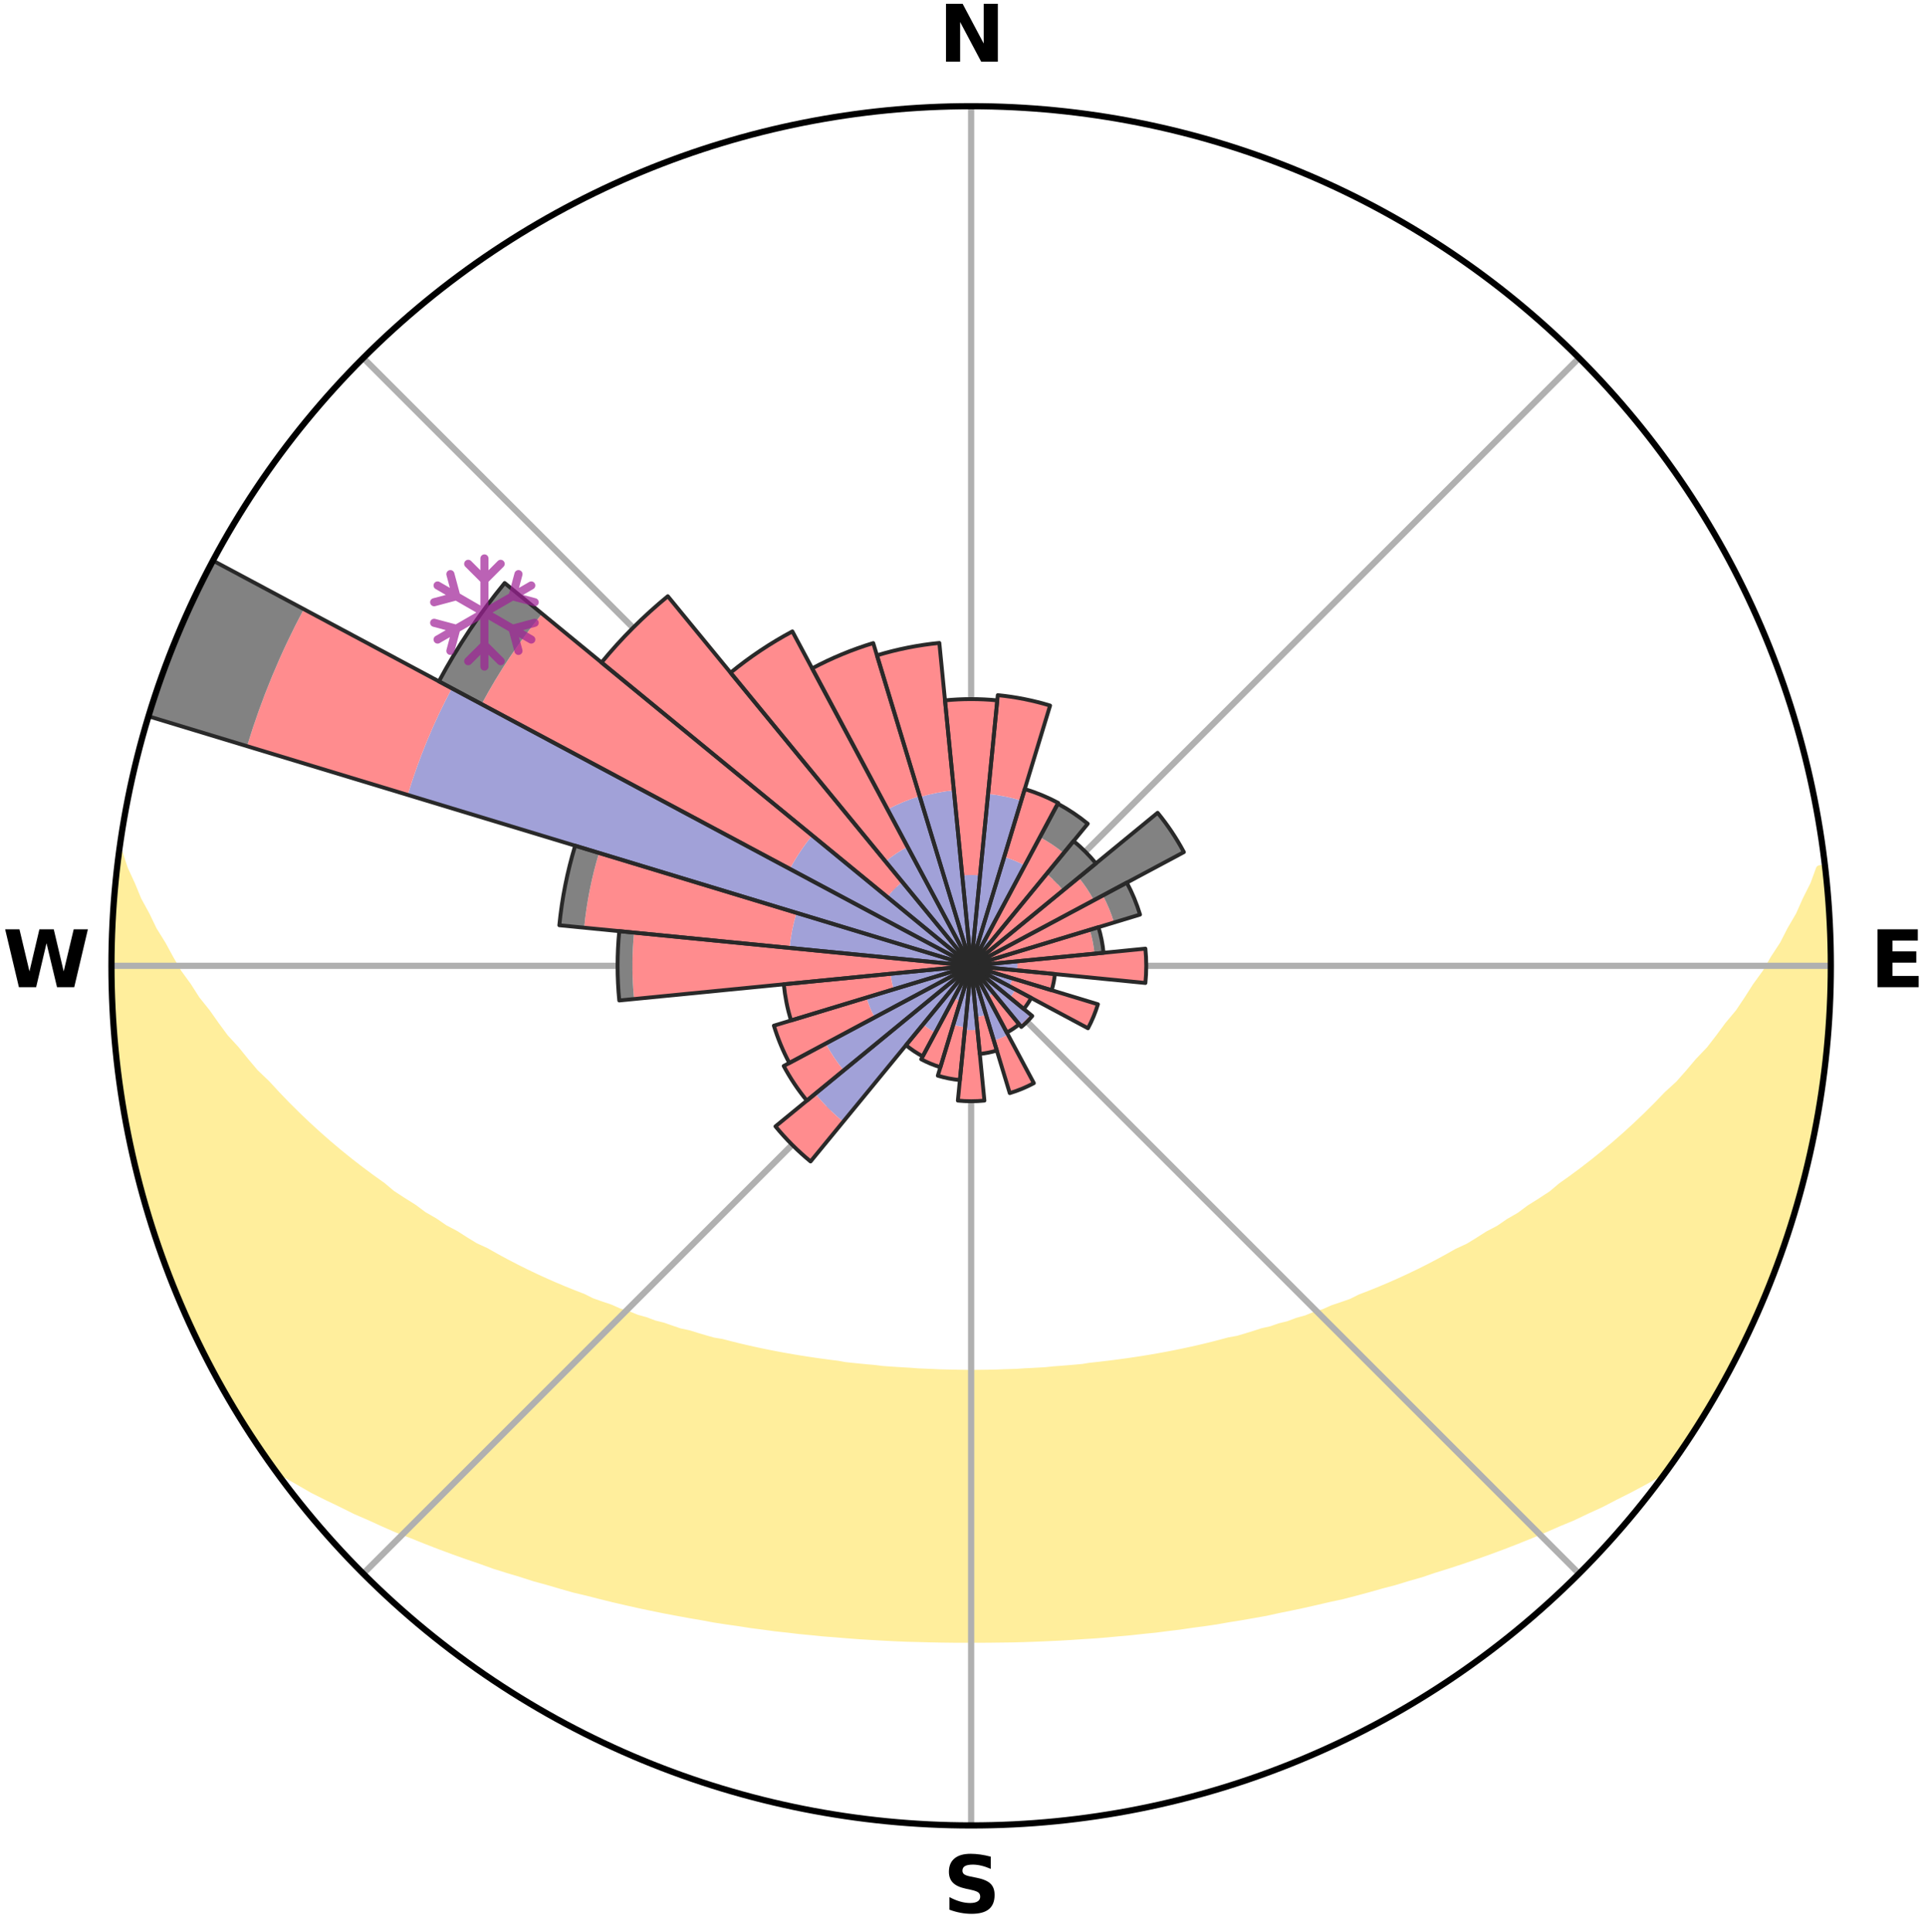 <?xml version="1.0" encoding="utf-8" standalone="no"?>
<!DOCTYPE svg PUBLIC "-//W3C//DTD SVG 1.1//EN"
  "http://www.w3.org/Graphics/SVG/1.1/DTD/svg11.dtd">
<svg xmlns:xlink="http://www.w3.org/1999/xlink" width="248.41pt" height="249.158pt" viewBox="0 0 248.41 249.158" xmlns="http://www.w3.org/2000/svg" version="1.1">
 <title>Ski Rose for See</title>
 <defs>
  <style type="text/css">*{stroke-linejoin: round; stroke-linecap: butt}</style>
 </defs>
 <g id="figure_1">
  <g id="patch_1">
   <path d="M 0 249.158 
L 248.41 249.158 
L 248.41 0 
L 0 0 
z
" style="fill: #ffffff"/>
  </g>
  <g id="axes_1">
   <g id="patch_2">
    <path d="M 236.135 124.579 
C 236.135 110.018 233.267 95.599 227.695 82.147 
C 222.122 68.695 213.955 56.471 203.659 46.175 
C 193.363 35.879 181.139 27.711 167.687 22.139 
C 154.235 16.567 139.815 13.699 125.255 13.699 
C 110.694 13.699 96.275 16.567 82.823 22.139 
C 69.371 27.711 57.147 35.879 46.851 46.175 
C 36.555 56.471 28.387 68.695 22.815 82.147 
C 17.243 95.599 14.375 110.018 14.375 124.579 
C 14.375 139.14 17.243 153.559 22.815 167.011 
C 28.387 180.463 36.555 192.687 46.851 202.983 
C 57.147 213.279 69.371 221.447 82.823 227.019 
C 96.275 232.591 110.694 235.459 125.255 235.459 
C 139.815 235.459 154.235 232.591 167.687 227.019 
C 181.139 221.447 193.363 213.279 203.659 202.983 
C 213.955 192.687 222.122 180.463 227.695 167.011 
C 233.267 153.559 236.135 139.14 236.135 124.579 
M 125.255 124.579 
C 125.255 124.579 125.255 124.579 125.255 124.579 
C 125.255 124.579 125.255 124.579 125.255 124.579 
C 125.255 124.579 125.255 124.579 125.255 124.579 
C 125.255 124.579 125.255 124.579 125.255 124.579 
C 125.255 124.579 125.255 124.579 125.255 124.579 
C 125.255 124.579 125.255 124.579 125.255 124.579 
C 125.255 124.579 125.255 124.579 125.255 124.579 
C 125.255 124.579 125.255 124.579 125.255 124.579 
C 125.255 124.579 125.255 124.579 125.255 124.579 
C 125.255 124.579 125.255 124.579 125.255 124.579 
C 125.255 124.579 125.255 124.579 125.255 124.579 
C 125.255 124.579 125.255 124.579 125.255 124.579 
C 125.255 124.579 125.255 124.579 125.255 124.579 
C 125.255 124.579 125.255 124.579 125.255 124.579 
C 125.255 124.579 125.255 124.579 125.255 124.579 
C 125.255 124.579 125.255 124.579 125.255 124.579 
z
" style="fill: #ffffff"/>
   </g>
   <g id="PolyCollection_1">
    <defs>
     <path id="mc25c025624" d="M 235.419 -137.131 
L 234.704 -137.049 
L 233.97 -135.047 
L 232.971 -133.057 
L 232.107 -131.114 
L 230.99 -129.196 
L 230.032 -127.323 
L 228.829 -125.483 
L 227.795 -123.684 
L 226.52 -121.927 
L 225.421 -120.206 
L 224.292 -118.522 
L 222.928 -116.892 
L 221.744 -115.288 
L 220.536 -113.723 
L 219.099 -112.224 
L 217.846 -110.741 
L 216.572 -109.298 
L 215.077 -107.932 
L 213.767 -106.571 
L 212.44 -105.251 
L 211.099 -103.97 
L 209.743 -102.729 
L 208.375 -101.528 
L 206.996 -100.366 
L 205.607 -99.244 
L 204.209 -98.161 
L 202.804 -97.118 
L 201.392 -96.113 
L 200.157 -95.074 
L 198.734 -94.143 
L 197.309 -93.249 
L 196.056 -92.313 
L 194.627 -91.49 
L 193.366 -90.62 
L 191.936 -89.867 
L 190.671 -89.061 
L 189.405 -88.285 
L 187.981 -87.63 
L 186.716 -86.916 
L 185.451 -86.23 
L 184.188 -85.572 
L 182.927 -84.942 
L 181.668 -84.34 
L 180.414 -83.764 
L 179.163 -83.214 
L 177.917 -82.689 
L 176.677 -82.19 
L 175.443 -81.714 
L 174.334 -81.158 
L 173.11 -80.728 
L 171.895 -80.32 
L 170.794 -79.828 
L 169.592 -79.462 
L 168.498 -79.011 
L 167.311 -78.683 
L 166.225 -78.27 
L 165.055 -77.979 
L 163.98 -77.602 
L 162.827 -77.344 
L 161.763 -77 
L 160.703 -76.673 
L 159.648 -76.362 
L 158.53 -76.163 
L 157.488 -75.881 
L 156.45 -75.613 
L 155.417 -75.358 
L 154.39 -75.117 
L 153.368 -74.889 
L 152.352 -74.673 
L 151.341 -74.469 
L 150.335 -74.276 
L 149.335 -74.094 
L 148.34 -73.923 
L 147.351 -73.762 
L 146.367 -73.61 
L 145.388 -73.467 
L 144.415 -73.333 
L 143.446 -73.207 
L 142.483 -73.09 
L 141.524 -72.979 
L 140.57 -72.876 
L 139.635 -72.726 
L 138.687 -72.639 
L 137.744 -72.559 
L 136.804 -72.484 
L 135.868 -72.415 
L 134.942 -72.314 
L 134.01 -72.259 
L 133.082 -72.209 
L 132.155 -72.164 
L 131.234 -72.1 
L 130.311 -72.067 
L 129.39 -72.039 
L 128.471 -72.003 
L 127.551 -71.986 
L 126.632 -71.974 
L 125.714 -71.965 
L 124.796 -71.965 
L 123.877 -71.977 
L 122.959 -71.993 
L 122.04 -72.012 
L 121.12 -72.036 
L 120.2 -72.082 
L 119.278 -72.118 
L 118.353 -72.158 
L 117.432 -72.232 
L 116.504 -72.285 
L 115.573 -72.343 
L 114.64 -72.406 
L 113.704 -72.475 
L 112.775 -72.595 
L 111.832 -72.678 
L 110.886 -72.768 
L 109.936 -72.864 
L 108.981 -72.967 
L 108.043 -73.138 
L 107.081 -73.259 
L 106.115 -73.387 
L 105.143 -73.523 
L 104.167 -73.668 
L 103.185 -73.822 
L 102.198 -73.985 
L 101.206 -74.159 
L 100.208 -74.342 
L 99.204 -74.537 
L 98.196 -74.743 
L 97.182 -74.96 
L 96.162 -75.19 
L 95.138 -75.432 
L 94.108 -75.688 
L 93.073 -75.957 
L 91.966 -76.144 
L 90.918 -76.441 
L 89.866 -76.753 
L 88.809 -77.081 
L 87.667 -77.324 
L 86.598 -77.685 
L 85.526 -78.062 
L 84.359 -78.354 
L 83.276 -78.768 
L 82.093 -79.096 
L 81.002 -79.547 
L 79.803 -79.914 
L 78.705 -80.405 
L 77.493 -80.813 
L 76.273 -81.244 
L 75.166 -81.799 
L 73.936 -82.275 
L 72.699 -82.774 
L 71.457 -83.298 
L 70.209 -83.848 
L 68.958 -84.423 
L 67.703 -85.025 
L 66.445 -85.654 
L 65.185 -86.31 
L 63.923 -86.995 
L 62.661 -87.709 
L 61.242 -88.362 
L 59.978 -89.137 
L 58.716 -89.941 
L 57.29 -90.693 
L 56.033 -91.562 
L 54.607 -92.383 
L 53.356 -93.317 
L 51.935 -94.209 
L 50.515 -95.138 
L 49.283 -96.174 
L 47.875 -97.177 
L 46.473 -98.219 
L 45.078 -99.299 
L 43.692 -100.419 
L 42.316 -101.578 
L 40.951 -102.777 
L 39.598 -104.015 
L 38.26 -105.293 
L 36.936 -106.61 
L 35.629 -107.968 
L 34.34 -109.365 
L 32.866 -110.771 
L 31.615 -112.251 
L 30.387 -113.77 
L 28.975 -115.308 
L 27.795 -116.909 
L 26.64 -118.548 
L 25.306 -120.215 
L 24.209 -121.933 
L 22.937 -123.686 
L 21.904 -125.481 
L 20.908 -127.311 
L 19.745 -129.186 
L 18.83 -131.088 
L 17.763 -133.039 
L 16.952 -135.007 
L 16.02 -137.025 
L 15.355 -139.048 
L 15.355 -139.048 
L 15.355 -139.048 
L 15.228 -137.115 
L 14.888 -135.206 
L 14.758 -133.275 
L 14.731 -131.339 
L 14.489 -129.415 
L 14.457 -127.48 
L 14.458 -125.546 
L 14.385 -123.612 
L 14.45 -121.678 
L 14.547 -119.745 
L 14.752 -117.82 
L 14.734 -115.881 
L 14.925 -113.955 
L 15.146 -112.034 
L 15.478 -110.127 
L 15.666 -108.201 
L 15.897 -106.279 
L 16.24 -104.374 
L 16.612 -102.475 
L 17.1 -100.602 
L 17.449 -98.697 
L 17.914 -96.819 
L 18.408 -94.948 
L 19.01 -93.108 
L 19.563 -91.255 
L 20.147 -89.41 
L 20.761 -87.576 
L 21.406 -85.752 
L 22.169 -83.972 
L 22.876 -82.172 
L 23.614 -80.384 
L 24.385 -78.61 
L 25.176 -76.844 
L 26.092 -75.138 
L 26.963 -73.412 
L 27.87 -71.703 
L 28.764 -69.987 
L 29.756 -68.326 
L 30.739 -66.66 
L 31.745 -65.006 
L 32.796 -63.382 
L 33.879 -61.779 
L 35.009 -60.207 
L 36.762 -59.098 
L 38.578 -58.069 
L 40.353 -57.045 
L 42.204 -56.117 
L 44.056 -55.229 
L 45.855 -54.332 
L 47.714 -53.526 
L 49.514 -52.703 
L 51.312 -51.915 
L 53.156 -51.211 
L 54.946 -50.489 
L 56.73 -49.798 
L 58.51 -49.138 
L 60.283 -48.507 
L 62.049 -47.904 
L 63.769 -47.281 
L 65.522 -46.733 
L 67.266 -46.212 
L 68.964 -45.663 
L 70.693 -45.191 
L 72.381 -44.696 
L 74.06 -44.219 
L 75.763 -43.816 
L 77.43 -43.389 
L 79.088 -42.979 
L 80.741 -42.595 
L 82.384 -42.225 
L 84.023 -41.88 
L 85.651 -41.548 
L 87.275 -41.241 
L 88.889 -40.944 
L 90.499 -40.671 
L 92.086 -40.374 
L 93.68 -40.127 
L 95.269 -39.902 
L 96.84 -39.656 
L 98.415 -39.453 
L 99.976 -39.238 
L 101.541 -39.071 
L 103.093 -38.886 
L 104.646 -38.737 
L 106.189 -38.58 
L 107.734 -38.463 
L 109.27 -38.333 
L 110.803 -38.217 
L 112.334 -38.126 
L 113.861 -38.035 
L 115.386 -37.957 
L 116.908 -37.892 
L 118.429 -37.853 
L 119.948 -37.811 
L 121.465 -37.782 
L 122.982 -37.764 
L 124.497 -37.758 
L 126.013 -37.759 
L 127.528 -37.766 
L 129.044 -37.785 
L 130.562 -37.804 
L 132.081 -37.845 
L 133.601 -37.898 
L 135.123 -37.965 
L 136.649 -38.034 
L 138.176 -38.124 
L 139.705 -38.228 
L 141.242 -38.321 
L 142.778 -38.45 
L 144.317 -38.594 
L 145.865 -38.731 
L 147.412 -38.902 
L 148.972 -39.056 
L 150.529 -39.256 
L 152.098 -39.445 
L 153.663 -39.676 
L 155.247 -39.885 
L 156.834 -40.117 
L 158.415 -40.397 
L 160.018 -40.653 
L 161.625 -40.933 
L 163.243 -41.221 
L 164.847 -41.573 
L 166.474 -41.906 
L 168.112 -42.251 
L 169.754 -42.622 
L 171.407 -43.006 
L 173.092 -43.368 
L 174.756 -43.8 
L 176.431 -44.248 
L 178.109 -44.726 
L 179.828 -45.174 
L 181.524 -45.693 
L 183.26 -46.189 
L 184.964 -46.765 
L 186.716 -47.312 
L 188.475 -47.887 
L 190.242 -48.489 
L 192.016 -49.12 
L 193.796 -49.78 
L 195.581 -50.47 
L 197.372 -51.193 
L 199.166 -51.947 
L 200.963 -52.735 
L 202.82 -53.504 
L 204.62 -54.363 
L 206.474 -55.211 
L 208.27 -56.147 
L 210.12 -57.074 
L 211.954 -58.053 
L 213.773 -59.079 
L 215.505 -60.204 
L 216.62 -61.786 
L 217.713 -63.382 
L 218.729 -65.029 
L 219.786 -66.65 
L 220.764 -68.32 
L 221.759 -69.979 
L 222.619 -71.715 
L 223.522 -73.424 
L 224.477 -75.109 
L 225.296 -76.862 
L 226.144 -78.601 
L 226.921 -80.374 
L 227.613 -82.181 
L 228.352 -83.968 
L 229.042 -85.774 
L 229.752 -87.575 
L 230.342 -89.417 
L 230.996 -91.239 
L 231.549 -93.093 
L 232.003 -94.975 
L 232.543 -96.832 
L 233.049 -98.7 
L 233.411 -100.601 
L 233.866 -102.482 
L 234.259 -104.376 
L 234.463 -106.304 
L 234.799 -108.208 
L 235.096 -110.118 
L 235.343 -112.036 
L 235.565 -113.957 
L 235.748 -115.883 
L 235.894 -117.812 
L 235.999 -119.744 
L 236.073 -121.677 
L 236.11 -123.612 
L 236.112 -125.546 
L 236.08 -127.481 
L 236.015 -129.415 
L 235.916 -131.347 
L 235.782 -133.278 
L 235.618 -135.206 
L 235.419 -137.131 
z
" style="stroke: #ffee9c"/>
    </defs>
    <g clip-path="url(#p57f0d278c4)">
     <use xlink:href="#mc25c025624" x="0" y="249.158" style="fill: #ffee9c; stroke: #ffee9c"/>
    </g>
   </g>
   <g id="matplotlib.axis_1">
    <g id="xtick_1">
     <g id="line2d_1">
      <path d="M 125.255 124.579 
L 125.255 13.699 
" clip-path="url(#p57f0d278c4)" style="fill: none; stroke: #b0b0b0; stroke-width: 0.8; stroke-linecap: square"/>
     </g>
     <g id="text_1">
      <!-- N -->
      <g transform="translate(121.07 7.958) scale(0.1 -0.1)">
       <defs>
        <path id="DejaVuSans-Bold-4e" d="M 588 4666 
L 1931 4666 
L 3628 1466 
L 3628 4666 
L 4769 4666 
L 4769 0 
L 3425 0 
L 1728 3200 
L 1728 0 
L 588 0 
L 588 4666 
z
" transform="scale(0.016)"/>
       </defs>
       <use xlink:href="#DejaVuSans-Bold-4e"/>
      </g>
     </g>
    </g>
    <g id="xtick_2">
     <g id="line2d_2">
      <path d="M 125.255 124.579 
L 203.659 46.175 
" clip-path="url(#p57f0d278c4)" style="fill: none; stroke: #b0b0b0; stroke-width: 0.8; stroke-linecap: square"/>
     </g>
    </g>
    <g id="xtick_3">
     <g id="line2d_3">
      <path d="M 125.255 124.579 
L 236.135 124.579 
" clip-path="url(#p57f0d278c4)" style="fill: none; stroke: #b0b0b0; stroke-width: 0.8; stroke-linecap: square"/>
     </g>
     <g id="text_2">
      <!-- E -->
      <g transform="translate(241.219 127.338) scale(0.1 -0.1)">
       <defs>
        <path id="DejaVuSans-Bold-45" d="M 588 4666 
L 3834 4666 
L 3834 3756 
L 1791 3756 
L 1791 2888 
L 3713 2888 
L 3713 1978 
L 1791 1978 
L 1791 909 
L 3903 909 
L 3903 0 
L 588 0 
L 588 4666 
z
" transform="scale(0.016)"/>
       </defs>
       <use xlink:href="#DejaVuSans-Bold-45"/>
      </g>
     </g>
    </g>
    <g id="xtick_4">
     <g id="line2d_4">
      <path d="M 125.255 124.579 
L 203.659 202.983 
" clip-path="url(#p57f0d278c4)" style="fill: none; stroke: #b0b0b0; stroke-width: 0.8; stroke-linecap: square"/>
     </g>
    </g>
    <g id="xtick_5">
     <g id="line2d_5">
      <path d="M 125.255 124.579 
L 125.255 235.459 
" clip-path="url(#p57f0d278c4)" style="fill: none; stroke: #b0b0b0; stroke-width: 0.8; stroke-linecap: square"/>
     </g>
     <g id="text_3">
      <!-- S -->
      <g transform="translate(121.654 246.718) scale(0.1 -0.1)">
       <defs>
        <path id="DejaVuSans-Bold-53" d="M 3834 4519 
L 3834 3531 
Q 3450 3703 3084 3790 
Q 2719 3878 2394 3878 
Q 1963 3878 1756 3759 
Q 1550 3641 1550 3391 
Q 1550 3203 1689 3098 
Q 1828 2994 2194 2919 
L 2706 2816 
Q 3484 2659 3812 2340 
Q 4141 2022 4141 1434 
Q 4141 663 3683 286 
Q 3225 -91 2284 -91 
Q 1841 -91 1394 -6 
Q 947 78 500 244 
L 500 1259 
Q 947 1022 1364 901 
Q 1781 781 2169 781 
Q 2563 781 2772 912 
Q 2981 1044 2981 1288 
Q 2981 1506 2839 1625 
Q 2697 1744 2272 1838 
L 1806 1941 
Q 1106 2091 782 2419 
Q 459 2747 459 3303 
Q 459 4000 909 4375 
Q 1359 4750 2203 4750 
Q 2588 4750 2994 4692 
Q 3400 4634 3834 4519 
z
" transform="scale(0.016)"/>
       </defs>
       <use xlink:href="#DejaVuSans-Bold-53"/>
      </g>
     </g>
    </g>
    <g id="xtick_6">
     <g id="line2d_6">
      <path d="M 125.255 124.579 
L 46.851 202.983 
" clip-path="url(#p57f0d278c4)" style="fill: none; stroke: #b0b0b0; stroke-width: 0.8; stroke-linecap: square"/>
     </g>
    </g>
    <g id="xtick_7">
     <g id="line2d_7">
      <path d="M 125.255 124.579 
L 14.375 124.579 
" clip-path="url(#p57f0d278c4)" style="fill: none; stroke: #b0b0b0; stroke-width: 0.8; stroke-linecap: square"/>
     </g>
     <g id="text_4">
      <!-- W -->
      <g transform="translate(0.36 127.338) scale(0.1 -0.1)">
       <defs>
        <path id="DejaVuSans-Bold-57" d="M 191 4666 
L 1344 4666 
L 2150 1275 
L 2950 4666 
L 4109 4666 
L 4909 1275 
L 5716 4666 
L 6859 4666 
L 5759 0 
L 4372 0 
L 3525 3547 
L 2688 0 
L 1300 0 
L 191 4666 
z
" transform="scale(0.016)"/>
       </defs>
       <use xlink:href="#DejaVuSans-Bold-57"/>
      </g>
     </g>
    </g>
    <g id="xtick_8">
     <g id="line2d_8">
      <path d="M 125.255 124.579 
L 46.851 46.175 
" clip-path="url(#p57f0d278c4)" style="fill: none; stroke: #b0b0b0; stroke-width: 0.8; stroke-linecap: square"/>
     </g>
    </g>
   </g>
   <g id="matplotlib.axis_2"/>
   <g id="patch_3">
    <path d="M 125.255 124.579 
C 125.255 124.579 125.255 124.579 125.255 124.579 
C 125.255 124.579 125.255 124.579 125.255 124.579 
L 125.255 124.579 
C 125.255 124.579 125.255 124.579 125.255 124.579 
C 125.255 124.579 125.255 124.579 125.255 124.579 
z
" clip-path="url(#p57f0d278c4)" style="fill: #d9d9d9"/>
   </g>
   <g id="patch_4">
    <path d="M 125.255 124.579 
C 125.255 124.579 125.255 124.579 125.255 124.579 
C 125.255 124.579 125.255 124.579 125.255 124.579 
L 125.255 124.579 
C 125.255 124.579 125.255 124.579 125.255 124.579 
C 125.255 124.579 125.255 124.579 125.255 124.579 
z
" clip-path="url(#p57f0d278c4)" style="fill: #d9d9d9"/>
   </g>
   <g id="patch_5">
    <path d="M 125.255 124.579 
C 125.255 124.579 125.255 124.579 125.255 124.579 
C 125.255 124.579 125.255 124.579 125.255 124.579 
L 125.255 124.579 
C 125.255 124.579 125.255 124.579 125.255 124.579 
C 125.255 124.579 125.255 124.579 125.255 124.579 
z
" clip-path="url(#p57f0d278c4)" style="fill: #d9d9d9"/>
   </g>
   <g id="patch_6">
    <path d="M 125.255 124.579 
C 125.255 124.579 125.255 124.579 125.255 124.579 
C 125.255 124.579 125.255 124.579 125.255 124.579 
L 125.255 124.579 
C 125.255 124.579 125.255 124.579 125.255 124.579 
C 125.255 124.579 125.255 124.579 125.255 124.579 
z
" clip-path="url(#p57f0d278c4)" style="fill: #d9d9d9"/>
   </g>
   <g id="patch_7">
    <path d="M 125.255 124.579 
C 125.255 124.579 125.255 124.579 125.255 124.579 
C 125.255 124.579 125.255 124.579 125.255 124.579 
L 125.255 124.579 
C 125.255 124.579 125.255 124.579 125.255 124.579 
C 125.255 124.579 125.255 124.579 125.255 124.579 
z
" clip-path="url(#p57f0d278c4)" style="fill: #d9d9d9"/>
   </g>
   <g id="patch_8">
    <path d="M 125.255 124.579 
C 125.255 124.579 125.255 124.579 125.255 124.579 
C 125.255 124.579 125.255 124.579 125.255 124.579 
L 125.255 124.579 
C 125.255 124.579 125.255 124.579 125.255 124.579 
C 125.255 124.579 125.255 124.579 125.255 124.579 
z
" clip-path="url(#p57f0d278c4)" style="fill: #d9d9d9"/>
   </g>
   <g id="patch_9">
    <path d="M 125.255 124.579 
C 125.255 124.579 125.255 124.579 125.255 124.579 
C 125.255 124.579 125.255 124.579 125.255 124.579 
L 125.255 124.579 
C 125.255 124.579 125.255 124.579 125.255 124.579 
C 125.255 124.579 125.255 124.579 125.255 124.579 
z
" clip-path="url(#p57f0d278c4)" style="fill: #d9d9d9"/>
   </g>
   <g id="patch_10">
    <path d="M 125.255 124.579 
C 125.255 124.579 125.255 124.579 125.255 124.579 
C 125.255 124.579 125.255 124.579 125.255 124.579 
L 125.255 124.579 
C 125.255 124.579 125.255 124.579 125.255 124.579 
C 125.255 124.579 125.255 124.579 125.255 124.579 
z
" clip-path="url(#p57f0d278c4)" style="fill: #d9d9d9"/>
   </g>
   <g id="patch_11">
    <path d="M 125.255 124.579 
C 125.255 124.579 125.255 124.579 125.255 124.579 
C 125.255 124.579 125.255 124.579 125.255 124.579 
L 125.255 124.579 
C 125.255 124.579 125.255 124.579 125.255 124.579 
C 125.255 124.579 125.255 124.579 125.255 124.579 
z
" clip-path="url(#p57f0d278c4)" style="fill: #d9d9d9"/>
   </g>
   <g id="patch_12">
    <path d="M 125.255 124.579 
C 125.255 124.579 125.255 124.579 125.255 124.579 
C 125.255 124.579 125.255 124.579 125.255 124.579 
L 125.255 124.579 
C 125.255 124.579 125.255 124.579 125.255 124.579 
C 125.255 124.579 125.255 124.579 125.255 124.579 
z
" clip-path="url(#p57f0d278c4)" style="fill: #d9d9d9"/>
   </g>
   <g id="patch_13">
    <path d="M 125.255 124.579 
C 125.255 124.579 125.255 124.579 125.255 124.579 
C 125.255 124.579 125.255 124.579 125.255 124.579 
L 125.255 124.579 
C 125.255 124.579 125.255 124.579 125.255 124.579 
C 125.255 124.579 125.255 124.579 125.255 124.579 
z
" clip-path="url(#p57f0d278c4)" style="fill: #d9d9d9"/>
   </g>
   <g id="patch_14">
    <path d="M 125.255 124.579 
C 125.255 124.579 125.255 124.579 125.255 124.579 
C 125.255 124.579 125.255 124.579 125.255 124.579 
L 125.255 124.579 
C 125.255 124.579 125.255 124.579 125.255 124.579 
C 125.255 124.579 125.255 124.579 125.255 124.579 
z
" clip-path="url(#p57f0d278c4)" style="fill: #d9d9d9"/>
   </g>
   <g id="patch_15">
    <path d="M 125.255 124.579 
C 125.255 124.579 125.255 124.579 125.255 124.579 
C 125.255 124.579 125.255 124.579 125.255 124.579 
L 125.255 124.579 
C 125.255 124.579 125.255 124.579 125.255 124.579 
C 125.255 124.579 125.255 124.579 125.255 124.579 
z
" clip-path="url(#p57f0d278c4)" style="fill: #d9d9d9"/>
   </g>
   <g id="patch_16">
    <path d="M 125.255 124.579 
C 125.255 124.579 125.255 124.579 125.255 124.579 
C 125.255 124.579 125.255 124.579 125.255 124.579 
L 125.255 124.579 
C 125.255 124.579 125.255 124.579 125.255 124.579 
C 125.255 124.579 125.255 124.579 125.255 124.579 
z
" clip-path="url(#p57f0d278c4)" style="fill: #d9d9d9"/>
   </g>
   <g id="patch_17">
    <path d="M 125.255 124.579 
C 125.255 124.579 125.255 124.579 125.255 124.579 
C 125.255 124.579 125.255 124.579 125.255 124.579 
L 125.255 124.579 
C 125.255 124.579 125.255 124.579 125.255 124.579 
C 125.255 124.579 125.255 124.579 125.255 124.579 
z
" clip-path="url(#p57f0d278c4)" style="fill: #d9d9d9"/>
   </g>
   <g id="patch_18">
    <path d="M 125.255 124.579 
C 125.255 124.579 125.255 124.579 125.255 124.579 
C 125.255 124.579 125.255 124.579 125.255 124.579 
L 125.255 124.579 
C 125.255 124.579 125.255 124.579 125.255 124.579 
C 125.255 124.579 125.255 124.579 125.255 124.579 
z
" clip-path="url(#p57f0d278c4)" style="fill: #d9d9d9"/>
   </g>
   <g id="patch_19">
    <path d="M 125.255 124.579 
C 125.255 124.579 125.255 124.579 125.255 124.579 
C 125.255 124.579 125.255 124.579 125.255 124.579 
L 125.255 124.579 
C 125.255 124.579 125.255 124.579 125.255 124.579 
C 125.255 124.579 125.255 124.579 125.255 124.579 
z
" clip-path="url(#p57f0d278c4)" style="fill: #d9d9d9"/>
   </g>
   <g id="patch_20">
    <path d="M 125.255 124.579 
C 125.255 124.579 125.255 124.579 125.255 124.579 
C 125.255 124.579 125.255 124.579 125.255 124.579 
L 125.255 124.579 
C 125.255 124.579 125.255 124.579 125.255 124.579 
C 125.255 124.579 125.255 124.579 125.255 124.579 
z
" clip-path="url(#p57f0d278c4)" style="fill: #d9d9d9"/>
   </g>
   <g id="patch_21">
    <path d="M 125.255 124.579 
C 125.255 124.579 125.255 124.579 125.255 124.579 
C 125.255 124.579 125.255 124.579 125.255 124.579 
L 125.255 124.579 
C 125.255 124.579 125.255 124.579 125.255 124.579 
C 125.255 124.579 125.255 124.579 125.255 124.579 
z
" clip-path="url(#p57f0d278c4)" style="fill: #d9d9d9"/>
   </g>
   <g id="patch_22">
    <path d="M 125.255 124.579 
C 125.255 124.579 125.255 124.579 125.255 124.579 
C 125.255 124.579 125.255 124.579 125.255 124.579 
L 125.255 124.579 
C 125.255 124.579 125.255 124.579 125.255 124.579 
C 125.255 124.579 125.255 124.579 125.255 124.579 
z
" clip-path="url(#p57f0d278c4)" style="fill: #d9d9d9"/>
   </g>
   <g id="patch_23">
    <path d="M 125.255 124.579 
C 125.255 124.579 125.255 124.579 125.255 124.579 
C 125.255 124.579 125.255 124.579 125.255 124.579 
L 125.255 124.579 
C 125.255 124.579 125.255 124.579 125.255 124.579 
C 125.255 124.579 125.255 124.579 125.255 124.579 
z
" clip-path="url(#p57f0d278c4)" style="fill: #d9d9d9"/>
   </g>
   <g id="patch_24">
    <path d="M 125.255 124.579 
C 125.255 124.579 125.255 124.579 125.255 124.579 
C 125.255 124.579 125.255 124.579 125.255 124.579 
L 125.255 124.579 
C 125.255 124.579 125.255 124.579 125.255 124.579 
C 125.255 124.579 125.255 124.579 125.255 124.579 
z
" clip-path="url(#p57f0d278c4)" style="fill: #d9d9d9"/>
   </g>
   <g id="patch_25">
    <path d="M 125.255 124.579 
C 125.255 124.579 125.255 124.579 125.255 124.579 
C 125.255 124.579 125.255 124.579 125.255 124.579 
L 125.255 124.579 
C 125.255 124.579 125.255 124.579 125.255 124.579 
C 125.255 124.579 125.255 124.579 125.255 124.579 
z
" clip-path="url(#p57f0d278c4)" style="fill: #d9d9d9"/>
   </g>
   <g id="patch_26">
    <path d="M 125.255 124.579 
C 125.255 124.579 125.255 124.579 125.255 124.579 
C 125.255 124.579 125.255 124.579 125.255 124.579 
L 125.255 124.579 
C 125.255 124.579 125.255 124.579 125.255 124.579 
C 125.255 124.579 125.255 124.579 125.255 124.579 
z
" clip-path="url(#p57f0d278c4)" style="fill: #d9d9d9"/>
   </g>
   <g id="patch_27">
    <path d="M 125.255 124.579 
C 125.255 124.579 125.255 124.579 125.255 124.579 
C 125.255 124.579 125.255 124.579 125.255 124.579 
L 125.255 124.579 
C 125.255 124.579 125.255 124.579 125.255 124.579 
C 125.255 124.579 125.255 124.579 125.255 124.579 
z
" clip-path="url(#p57f0d278c4)" style="fill: #d9d9d9"/>
   </g>
   <g id="patch_28">
    <path d="M 125.255 124.579 
C 125.255 124.579 125.255 124.579 125.255 124.579 
C 125.255 124.579 125.255 124.579 125.255 124.579 
L 125.255 124.579 
C 125.255 124.579 125.255 124.579 125.255 124.579 
C 125.255 124.579 125.255 124.579 125.255 124.579 
z
" clip-path="url(#p57f0d278c4)" style="fill: #d9d9d9"/>
   </g>
   <g id="patch_29">
    <path d="M 125.255 124.579 
C 125.255 124.579 125.255 124.579 125.255 124.579 
C 125.255 124.579 125.255 124.579 125.255 124.579 
L 125.255 124.579 
C 125.255 124.579 125.255 124.579 125.255 124.579 
C 125.255 124.579 125.255 124.579 125.255 124.579 
z
" clip-path="url(#p57f0d278c4)" style="fill: #d9d9d9"/>
   </g>
   <g id="patch_30">
    <path d="M 125.255 124.579 
C 125.255 124.579 125.255 124.579 125.255 124.579 
C 125.255 124.579 125.255 124.579 125.255 124.579 
L 125.255 124.579 
C 125.255 124.579 125.255 124.579 125.255 124.579 
C 125.255 124.579 125.255 124.579 125.255 124.579 
z
" clip-path="url(#p57f0d278c4)" style="fill: #d9d9d9"/>
   </g>
   <g id="patch_31">
    <path d="M 125.255 124.579 
C 125.255 124.579 125.255 124.579 125.255 124.579 
C 125.255 124.579 125.255 124.579 125.255 124.579 
L 125.255 124.579 
C 125.255 124.579 125.255 124.579 125.255 124.579 
C 125.255 124.579 125.255 124.579 125.255 124.579 
z
" clip-path="url(#p57f0d278c4)" style="fill: #d9d9d9"/>
   </g>
   <g id="patch_32">
    <path d="M 125.255 124.579 
C 125.255 124.579 125.255 124.579 125.255 124.579 
C 125.255 124.579 125.255 124.579 125.255 124.579 
L 125.255 124.579 
C 125.255 124.579 125.255 124.579 125.255 124.579 
C 125.255 124.579 125.255 124.579 125.255 124.579 
z
" clip-path="url(#p57f0d278c4)" style="fill: #d9d9d9"/>
   </g>
   <g id="patch_33">
    <path d="M 125.255 124.579 
C 125.255 124.579 125.255 124.579 125.255 124.579 
C 125.255 124.579 125.255 124.579 125.255 124.579 
L 125.255 124.579 
C 125.255 124.579 125.255 124.579 125.255 124.579 
C 125.255 124.579 125.255 124.579 125.255 124.579 
z
" clip-path="url(#p57f0d278c4)" style="fill: #d9d9d9"/>
   </g>
   <g id="patch_34">
    <path d="M 125.255 124.579 
C 125.255 124.579 125.255 124.579 125.255 124.579 
C 125.255 124.579 125.255 124.579 125.255 124.579 
L 125.255 124.579 
C 125.255 124.579 125.255 124.579 125.255 124.579 
C 125.255 124.579 125.255 124.579 125.255 124.579 
z
" clip-path="url(#p57f0d278c4)" style="fill: #d9d9d9"/>
   </g>
   <g id="patch_35">
    <path d="M 125.255 124.579 
C 125.255 124.579 125.255 124.579 125.255 124.579 
C 125.255 124.579 125.255 124.579 125.255 124.579 
L 126.403 112.921 
C 126.021 112.884 125.638 112.865 125.255 112.865 
C 124.871 112.865 124.488 112.884 124.107 112.921 
z
" clip-path="url(#p57f0d278c4)" style="fill: #a1a1d8"/>
   </g>
   <g id="patch_36">
    <path d="M 125.255 124.579 
C 125.255 124.579 125.255 124.579 125.255 124.579 
C 125.255 124.579 125.255 124.579 125.255 124.579 
L 131.721 103.261 
C 131.024 103.05 130.316 102.872 129.601 102.73 
C 128.886 102.588 128.164 102.481 127.438 102.409 
z
" clip-path="url(#p57f0d278c4)" style="fill: #a1a1d8"/>
   </g>
   <g id="patch_37">
    <path d="M 125.255 124.579 
C 125.255 124.579 125.255 124.579 125.255 124.579 
C 125.255 124.579 125.255 124.579 125.255 124.579 
L 132.176 111.631 
C 131.752 111.405 131.317 111.199 130.873 111.015 
C 130.429 110.831 129.977 110.669 129.517 110.53 
z
" clip-path="url(#p57f0d278c4)" style="fill: #a1a1d8"/>
   </g>
   <g id="patch_38">
    <path d="M 125.255 124.579 
C 125.255 124.579 125.255 124.579 125.255 124.579 
C 125.255 124.579 125.255 124.579 125.255 124.579 
L 127.815 121.459 
C 127.713 121.375 127.607 121.296 127.497 121.223 
C 127.387 121.15 127.274 121.082 127.158 121.019 
z
" clip-path="url(#p57f0d278c4)" style="fill: #a1a1d8"/>
   </g>
   <g id="patch_39">
    <path d="M 125.255 124.579 
C 125.255 124.579 125.255 124.579 125.255 124.579 
C 125.255 124.579 125.255 124.579 125.255 124.579 
L 125.255 124.579 
C 125.255 124.579 125.255 124.579 125.255 124.579 
C 125.255 124.579 125.255 124.579 125.255 124.579 
z
" clip-path="url(#p57f0d278c4)" style="fill: #a1a1d8"/>
   </g>
   <g id="patch_40">
    <path d="M 125.255 124.579 
C 125.255 124.579 125.255 124.579 125.255 124.579 
C 125.255 124.579 125.255 124.579 125.255 124.579 
L 125.255 124.579 
C 125.255 124.579 125.255 124.579 125.255 124.579 
C 125.255 124.579 125.255 124.579 125.255 124.579 
z
" clip-path="url(#p57f0d278c4)" style="fill: #a1a1d8"/>
   </g>
   <g id="patch_41">
    <path d="M 125.255 124.579 
C 125.255 124.579 125.255 124.579 125.255 124.579 
C 125.255 124.579 125.255 124.579 125.255 124.579 
L 125.255 124.579 
C 125.255 124.579 125.255 124.579 125.255 124.579 
C 125.255 124.579 125.255 124.579 125.255 124.579 
z
" clip-path="url(#p57f0d278c4)" style="fill: #a1a1d8"/>
   </g>
   <g id="patch_42">
    <path d="M 125.255 124.579 
C 125.255 124.579 125.255 124.579 125.255 124.579 
C 125.255 124.579 125.255 124.579 125.255 124.579 
L 127.339 124.374 
C 127.332 124.306 127.322 124.238 127.309 124.17 
C 127.296 124.103 127.279 124.037 127.259 123.971 
z
" clip-path="url(#p57f0d278c4)" style="fill: #a1a1d8"/>
   </g>
   <g id="patch_43">
    <path d="M 125.255 124.579 
C 125.255 124.579 125.255 124.579 125.255 124.579 
C 125.255 124.579 125.255 124.579 125.255 124.579 
L 131.202 125.165 
C 131.222 124.97 131.231 124.775 131.231 124.579 
C 131.231 124.383 131.222 124.188 131.202 123.993 
z
" clip-path="url(#p57f0d278c4)" style="fill: #a1a1d8"/>
   </g>
   <g id="patch_44">
    <path d="M 125.255 124.579 
C 125.255 124.579 125.255 124.579 125.255 124.579 
C 125.255 124.579 125.255 124.579 125.255 124.579 
L 125.255 124.579 
C 125.255 124.579 125.255 124.579 125.255 124.579 
C 125.255 124.579 125.255 124.579 125.255 124.579 
z
" clip-path="url(#p57f0d278c4)" style="fill: #a1a1d8"/>
   </g>
   <g id="patch_45">
    <path d="M 125.255 124.579 
C 125.255 124.579 125.255 124.579 125.255 124.579 
C 125.255 124.579 125.255 124.579 125.255 124.579 
L 130.191 127.218 
C 130.278 127.056 130.356 126.89 130.426 126.721 
C 130.496 126.552 130.558 126.379 130.611 126.204 
z
" clip-path="url(#p57f0d278c4)" style="fill: #a1a1d8"/>
   </g>
   <g id="patch_46">
    <path d="M 125.255 124.579 
C 125.255 124.579 125.255 124.579 125.255 124.579 
C 125.255 124.579 125.255 124.579 125.255 124.579 
L 130.263 128.69 
C 130.398 128.526 130.524 128.355 130.642 128.179 
C 130.76 128.002 130.869 127.82 130.969 127.633 
z
" clip-path="url(#p57f0d278c4)" style="fill: #a1a1d8"/>
   </g>
   <g id="patch_47">
    <path d="M 125.255 124.579 
C 125.255 124.579 125.255 124.579 125.255 124.579 
C 125.255 124.579 125.255 124.579 125.255 124.579 
L 131.547 132.246 
C 131.798 132.04 132.039 131.822 132.268 131.592 
C 132.498 131.363 132.716 131.122 132.922 130.871 
z
" clip-path="url(#p57f0d278c4)" style="fill: #a1a1d8"/>
   </g>
   <g id="patch_48">
    <path d="M 125.255 124.579 
C 125.255 124.579 125.255 124.579 125.255 124.579 
C 125.255 124.579 125.255 124.579 125.255 124.579 
L 127.398 128.589 
C 127.53 128.519 127.657 128.443 127.781 128.36 
C 127.905 128.277 128.025 128.189 128.14 128.094 
z
" clip-path="url(#p57f0d278c4)" style="fill: #a1a1d8"/>
   </g>
   <g id="patch_49">
    <path d="M 125.255 124.579 
C 125.255 124.579 125.255 124.579 125.255 124.579 
C 125.255 124.579 125.255 124.579 125.255 124.579 
L 128.179 134.22 
C 128.495 134.125 128.806 134.013 129.11 133.887 
C 129.415 133.761 129.713 133.62 130.004 133.465 
z
" clip-path="url(#p57f0d278c4)" style="fill: #a1a1d8"/>
   </g>
   <g id="patch_50">
    <path d="M 125.255 124.579 
C 125.255 124.579 125.255 124.579 125.255 124.579 
C 125.255 124.579 125.255 124.579 125.255 124.579 
L 125.904 131.17 
C 126.12 131.149 126.334 131.117 126.547 131.075 
C 126.759 131.032 126.97 130.98 127.177 130.917 
z
" clip-path="url(#p57f0d278c4)" style="fill: #a1a1d8"/>
   </g>
   <g id="patch_51">
    <path d="M 125.255 124.579 
C 125.255 124.579 125.255 124.579 125.255 124.579 
C 125.255 124.579 125.255 124.579 125.255 124.579 
L 124.441 132.841 
C 124.712 132.868 124.983 132.881 125.255 132.881 
C 125.527 132.881 125.798 132.868 126.069 132.841 
z
" clip-path="url(#p57f0d278c4)" style="fill: #a1a1d8"/>
   </g>
   <g id="patch_52">
    <path d="M 125.255 124.579 
C 125.255 124.579 125.255 124.579 125.255 124.579 
C 125.255 124.579 125.255 124.579 125.255 124.579 
L 122.946 132.192 
C 123.195 132.267 123.447 132.331 123.703 132.381 
C 123.958 132.432 124.216 132.47 124.475 132.496 
z
" clip-path="url(#p57f0d278c4)" style="fill: #a1a1d8"/>
   </g>
   <g id="patch_53">
    <path d="M 125.255 124.579 
C 125.255 124.579 125.255 124.579 125.255 124.579 
C 125.255 124.579 125.255 124.579 125.255 124.579 
L 123.016 128.768 
C 123.153 128.841 123.294 128.907 123.437 128.967 
C 123.581 129.026 123.727 129.079 123.876 129.124 
z
" clip-path="url(#p57f0d278c4)" style="fill: #a1a1d8"/>
   </g>
   <g id="patch_54">
    <path d="M 125.255 124.579 
C 125.255 124.579 125.255 124.579 125.255 124.579 
C 125.255 124.579 125.255 124.579 125.255 124.579 
L 119.043 132.148 
C 119.291 132.351 119.549 132.542 119.815 132.72 
C 120.082 132.898 120.357 133.063 120.639 133.214 
z
" clip-path="url(#p57f0d278c4)" style="fill: #a1a1d8"/>
   </g>
   <g id="patch_55">
    <path d="M 125.255 124.579 
C 125.255 124.579 125.255 124.579 125.255 124.579 
C 125.255 124.579 125.255 124.579 125.255 124.579 
L 105.146 141.082 
C 105.686 141.74 106.258 142.372 106.86 142.974 
C 107.462 143.576 108.094 144.148 108.752 144.688 
z
" clip-path="url(#p57f0d278c4)" style="fill: #a1a1d8"/>
   </g>
   <g id="patch_56">
    <path d="M 125.255 124.579 
C 125.255 124.579 125.255 124.579 125.255 124.579 
C 125.255 124.579 125.255 124.579 125.255 124.579 
L 106.497 134.606 
C 106.825 135.22 107.183 135.817 107.57 136.396 
C 107.957 136.975 108.371 137.534 108.813 138.072 
z
" clip-path="url(#p57f0d278c4)" style="fill: #a1a1d8"/>
   </g>
   <g id="patch_57">
    <path d="M 125.255 124.579 
C 125.255 124.579 125.255 124.579 125.255 124.579 
C 125.255 124.579 125.255 124.579 125.255 124.579 
L 111.747 128.677 
C 111.881 129.119 112.037 129.554 112.214 129.981 
C 112.39 130.408 112.588 130.826 112.806 131.233 
z
" clip-path="url(#p57f0d278c4)" style="fill: #a1a1d8"/>
   </g>
   <g id="patch_58">
    <path d="M 125.255 124.579 
C 125.255 124.579 125.255 124.579 125.255 124.579 
C 125.255 124.579 125.255 124.579 125.255 124.579 
L 114.864 125.603 
C 114.897 125.943 114.947 126.281 115.014 126.616 
C 115.081 126.951 115.164 127.283 115.263 127.61 
z
" clip-path="url(#p57f0d278c4)" style="fill: #a1a1d8"/>
   </g>
   <g id="patch_59">
    <path d="M 125.255 124.579 
C 125.255 124.579 125.255 124.579 125.255 124.579 
C 125.255 124.579 125.255 124.579 125.255 124.579 
L 125.255 124.579 
C 125.255 124.579 125.255 124.579 125.255 124.579 
C 125.255 124.579 125.255 124.579 125.255 124.579 
z
" clip-path="url(#p57f0d278c4)" style="fill: #a1a1d8"/>
   </g>
   <g id="patch_60">
    <path d="M 125.255 124.579 
C 125.255 124.579 125.255 124.579 125.255 124.579 
C 125.255 124.579 125.255 124.579 125.255 124.579 
L 102.733 117.747 
C 102.509 118.484 102.322 119.232 102.172 119.988 
C 102.022 120.743 101.908 121.506 101.833 122.272 
z
" clip-path="url(#p57f0d278c4)" style="fill: #a1a1d8"/>
   </g>
   <g id="patch_61">
    <path d="M 125.255 124.579 
C 125.255 124.579 125.255 124.579 125.255 124.579 
C 125.255 124.579 125.255 124.579 125.255 124.579 
L 58.28 88.78 
C 57.108 90.973 56.045 93.221 55.094 95.517 
C 54.143 97.814 53.305 100.156 52.583 102.534 
z
" clip-path="url(#p57f0d278c4)" style="fill: #a1a1d8"/>
   </g>
   <g id="patch_62">
    <path d="M 125.255 124.579 
C 125.255 124.579 125.255 124.579 125.255 124.579 
C 125.255 124.579 125.255 124.579 125.255 124.579 
L 104.759 107.758 
C 104.208 108.429 103.691 109.127 103.209 109.848 
C 102.726 110.57 102.28 111.315 101.871 112.08 
z
" clip-path="url(#p57f0d278c4)" style="fill: #a1a1d8"/>
   </g>
   <g id="patch_63">
    <path d="M 125.255 124.579 
C 125.255 124.579 125.255 124.579 125.255 124.579 
C 125.255 124.579 125.255 124.579 125.255 124.579 
L 116.371 113.754 
C 116.016 114.044 115.676 114.352 115.352 114.676 
C 115.028 115.001 114.72 115.34 114.429 115.695 
z
" clip-path="url(#p57f0d278c4)" style="fill: #a1a1d8"/>
   </g>
   <g id="patch_64">
    <path d="M 125.255 124.579 
C 125.255 124.579 125.255 124.579 125.255 124.579 
C 125.255 124.579 125.255 124.579 125.255 124.579 
L 117.046 109.221 
C 116.543 109.489 116.054 109.783 115.58 110.099 
C 115.106 110.416 114.648 110.756 114.207 111.117 
z
" clip-path="url(#p57f0d278c4)" style="fill: #a1a1d8"/>
   </g>
   <g id="patch_65">
    <path d="M 125.255 124.579 
C 125.255 124.579 125.255 124.579 125.255 124.579 
C 125.255 124.579 125.255 124.579 125.255 124.579 
L 118.615 102.69 
C 117.899 102.908 117.193 103.16 116.501 103.447 
C 115.81 103.733 115.133 104.053 114.472 104.406 
z
" clip-path="url(#p57f0d278c4)" style="fill: #a1a1d8"/>
   </g>
   <g id="patch_66">
    <path d="M 125.255 124.579 
C 125.255 124.579 125.255 124.579 125.255 124.579 
C 125.255 124.579 125.255 124.579 125.255 124.579 
L 123.025 101.939 
C 122.284 102.012 121.547 102.121 120.817 102.266 
C 120.086 102.411 119.363 102.592 118.651 102.809 
z
" clip-path="url(#p57f0d278c4)" style="fill: #a1a1d8"/>
   </g>
   <g id="patch_67">
    <path d="M 124.107 112.921 
C 124.488 112.884 124.871 112.865 125.255 112.865 
C 125.638 112.865 126.021 112.884 126.403 112.921 
L 128.627 90.341 
C 127.506 90.23 126.381 90.175 125.255 90.175 
C 124.129 90.175 123.003 90.23 121.883 90.341 
z
" clip-path="url(#p57f0d278c4)" style="fill: #ff8c8e"/>
   </g>
   <g id="patch_68">
    <path d="M 127.438 102.409 
C 128.164 102.481 128.886 102.588 129.601 102.73 
C 130.316 102.872 131.024 103.05 131.721 103.261 
L 135.438 91.009 
C 134.339 90.676 133.225 90.397 132.099 90.173 
C 130.973 89.949 129.836 89.78 128.693 89.668 
z
" clip-path="url(#p57f0d278c4)" style="fill: #ff8c8e"/>
   </g>
   <g id="patch_69">
    <path d="M 129.517 110.53 
C 129.977 110.669 130.429 110.831 130.873 111.015 
C 131.317 111.199 131.752 111.405 132.176 111.631 
L 136.486 103.566 
C 135.799 103.199 135.093 102.865 134.373 102.566 
C 133.652 102.268 132.918 102.005 132.171 101.779 
z
" clip-path="url(#p57f0d278c4)" style="fill: #ff8c8e"/>
   </g>
   <g id="patch_70">
    <path d="M 127.158 121.019 
C 127.274 121.082 127.387 121.15 127.497 121.223 
C 127.607 121.296 127.713 121.375 127.815 121.459 
L 137.191 110.034 
C 136.715 109.644 136.22 109.277 135.708 108.935 
C 135.196 108.592 134.668 108.276 134.124 107.985 
z
" clip-path="url(#p57f0d278c4)" style="fill: #ff8c8e"/>
   </g>
   <g id="patch_71">
    <path d="M 125.255 124.579 
C 125.255 124.579 125.255 124.579 125.255 124.579 
C 125.255 124.579 125.255 124.579 125.255 124.579 
L 137.12 114.842 
C 136.801 114.453 136.464 114.081 136.108 113.726 
C 135.753 113.37 135.381 113.033 134.992 112.714 
z
" clip-path="url(#p57f0d278c4)" style="fill: #ff8c8e"/>
   </g>
   <g id="patch_72">
    <path d="M 125.255 124.579 
C 125.255 124.579 125.255 124.579 125.255 124.579 
C 125.255 124.579 125.255 124.579 125.255 124.579 
L 141.082 116.119 
C 140.805 115.601 140.503 115.097 140.177 114.609 
C 139.85 114.12 139.5 113.648 139.127 113.194 
z
" clip-path="url(#p57f0d278c4)" style="fill: #ff8c8e"/>
   </g>
   <g id="patch_73">
    <path d="M 125.255 124.579 
C 125.255 124.579 125.255 124.579 125.255 124.579 
C 125.255 124.579 125.255 124.579 125.255 124.579 
L 143.685 118.988 
C 143.502 118.385 143.29 117.791 143.049 117.209 
C 142.807 116.626 142.538 116.056 142.241 115.5 
z
" clip-path="url(#p57f0d278c4)" style="fill: #ff8c8e"/>
   </g>
   <g id="patch_74">
    <path d="M 127.259 123.971 
C 127.279 124.037 127.296 124.103 127.309 124.17 
C 127.322 124.238 127.332 124.306 127.339 124.374 
L 141.167 123.012 
C 141.116 122.491 141.039 121.973 140.937 121.46 
C 140.835 120.946 140.707 120.438 140.555 119.938 
z
" clip-path="url(#p57f0d278c4)" style="fill: #ff8c8e"/>
   </g>
   <g id="patch_75">
    <path d="M 131.202 123.993 
C 131.222 124.188 131.231 124.383 131.231 124.579 
C 131.231 124.775 131.222 124.97 131.202 125.165 
L 147.73 126.793 
C 147.803 126.057 147.839 125.318 147.839 124.579 
C 147.839 123.84 147.803 123.101 147.73 122.365 
z
" clip-path="url(#p57f0d278c4)" style="fill: #ff8c8e"/>
   </g>
   <g id="patch_76">
    <path d="M 125.255 124.579 
C 125.255 124.579 125.255 124.579 125.255 124.579 
C 125.255 124.579 125.255 124.579 125.255 124.579 
L 135.641 127.73 
C 135.744 127.39 135.831 127.045 135.9 126.696 
C 135.969 126.348 136.021 125.996 136.056 125.643 
z
" clip-path="url(#p57f0d278c4)" style="fill: #ff8c8e"/>
   </g>
   <g id="patch_77">
    <path d="M 130.611 126.204 
C 130.558 126.379 130.496 126.552 130.426 126.721 
C 130.356 126.89 130.278 127.056 130.191 127.218 
L 140.325 132.634 
C 140.589 132.141 140.828 131.635 141.042 131.118 
C 141.256 130.602 141.444 130.075 141.607 129.539 
z
" clip-path="url(#p57f0d278c4)" style="fill: #ff8c8e"/>
   </g>
   <g id="patch_78">
    <path d="M 130.969 127.633 
C 130.869 127.82 130.76 128.002 130.642 128.179 
C 130.524 128.355 130.398 128.526 130.263 128.69 
L 132.041 130.148 
C 132.223 129.926 132.395 129.695 132.554 129.456 
C 132.714 129.217 132.862 128.971 132.997 128.717 
z
" clip-path="url(#p57f0d278c4)" style="fill: #ff8c8e"/>
   </g>
   <g id="patch_79">
    <path d="M 132.922 130.871 
C 132.716 131.122 132.498 131.363 132.268 131.592 
C 132.039 131.822 131.798 132.04 131.547 132.246 
L 131.725 132.463 
C 131.983 132.251 132.23 132.027 132.466 131.791 
C 132.702 131.555 132.927 131.307 133.139 131.049 
z
" clip-path="url(#p57f0d278c4)" style="fill: #ff8c8e"/>
   </g>
   <g id="patch_80">
    <path d="M 128.14 128.094 
C 128.025 128.189 127.905 128.277 127.781 128.36 
C 127.657 128.443 127.53 128.519 127.398 128.589 
L 129.855 133.186 
C 130.137 133.035 130.411 132.871 130.677 132.694 
C 130.942 132.516 131.199 132.326 131.446 132.123 
z
" clip-path="url(#p57f0d278c4)" style="fill: #ff8c8e"/>
   </g>
   <g id="patch_81">
    <path d="M 130.004 133.465 
C 129.713 133.62 129.415 133.761 129.11 133.887 
C 128.806 134.013 128.495 134.125 128.179 134.22 
L 130.236 141.001 
C 130.774 140.838 131.303 140.649 131.822 140.434 
C 132.341 140.219 132.849 139.978 133.344 139.714 
z
" clip-path="url(#p57f0d278c4)" style="fill: #ff8c8e"/>
   </g>
   <g id="patch_82">
    <path d="M 127.177 130.917 
C 126.97 130.98 126.759 131.032 126.547 131.075 
C 126.334 131.117 126.12 131.149 125.904 131.17 
L 126.374 135.94 
C 126.746 135.904 127.116 135.849 127.482 135.776 
C 127.849 135.703 128.211 135.612 128.569 135.504 
z
" clip-path="url(#p57f0d278c4)" style="fill: #ff8c8e"/>
   </g>
   <g id="patch_83">
    <path d="M 126.069 132.841 
C 125.798 132.868 125.527 132.881 125.255 132.881 
C 124.983 132.881 124.712 132.868 124.441 132.841 
L 123.543 141.964 
C 124.112 142.02 124.683 142.048 125.255 142.048 
C 125.827 142.048 126.398 142.02 126.967 141.964 
z
" clip-path="url(#p57f0d278c4)" style="fill: #ff8c8e"/>
   </g>
   <g id="patch_84">
    <path d="M 124.475 132.496 
C 124.216 132.47 123.958 132.432 123.703 132.381 
C 123.447 132.331 123.195 132.267 122.946 132.192 
L 120.956 138.75 
C 121.42 138.891 121.89 139.009 122.366 139.104 
C 122.841 139.198 123.321 139.269 123.803 139.317 
z
" clip-path="url(#p57f0d278c4)" style="fill: #ff8c8e"/>
   </g>
   <g id="patch_85">
    <path d="M 123.876 129.124 
C 123.727 129.079 123.581 129.026 123.437 128.967 
C 123.294 128.907 123.153 128.841 123.016 128.768 
L 118.813 136.63 
C 119.208 136.841 119.612 137.032 120.026 137.204 
C 120.439 137.375 120.86 137.526 121.288 137.655 
z
" clip-path="url(#p57f0d278c4)" style="fill: #ff8c8e"/>
   </g>
   <g id="patch_86">
    <path d="M 120.639 133.214 
C 120.357 133.063 120.082 132.898 119.815 132.72 
C 119.549 132.542 119.291 132.351 119.043 132.148 
L 116.852 134.818 
C 117.187 135.093 117.535 135.352 117.896 135.592 
C 118.256 135.833 118.629 136.056 119.011 136.261 
z
" clip-path="url(#p57f0d278c4)" style="fill: #ff8c8e"/>
   </g>
   <g id="patch_87">
    <path d="M 108.752 144.688 
C 108.094 144.148 107.462 143.576 106.86 142.974 
C 106.258 142.372 105.686 141.74 105.146 141.082 
L 100.018 145.29 
C 100.696 146.116 101.414 146.908 102.17 147.664 
C 102.925 148.42 103.718 149.138 104.544 149.816 
z
" clip-path="url(#p57f0d278c4)" style="fill: #ff8c8e"/>
   </g>
   <g id="patch_88">
    <path d="M 108.813 138.072 
C 108.371 137.534 107.957 136.975 107.57 136.396 
C 107.183 135.817 106.825 135.22 106.497 134.606 
L 101.082 137.5 
C 101.505 138.291 101.966 139.061 102.465 139.807 
C 102.963 140.553 103.498 141.274 104.067 141.968 
z
" clip-path="url(#p57f0d278c4)" style="fill: #ff8c8e"/>
   </g>
   <g id="patch_89">
    <path d="M 112.806 131.233 
C 112.588 130.826 112.39 130.408 112.214 129.981 
C 112.037 129.554 111.881 129.119 111.747 128.677 
L 99.814 132.296 
C 100.067 133.129 100.36 133.949 100.693 134.753 
C 101.026 135.557 101.398 136.344 101.808 137.111 
z
" clip-path="url(#p57f0d278c4)" style="fill: #ff8c8e"/>
   </g>
   <g id="patch_90">
    <path d="M 115.263 127.61 
C 115.164 127.283 115.081 126.951 115.014 126.616 
C 114.947 126.281 114.897 125.943 114.864 125.603 
L 101.09 126.959 
C 101.168 127.75 101.284 128.537 101.439 129.316 
C 101.594 130.096 101.788 130.867 102.018 131.628 
z
" clip-path="url(#p57f0d278c4)" style="fill: #ff8c8e"/>
   </g>
   <g id="patch_91">
    <path d="M 125.255 124.579 
C 125.255 124.579 125.255 124.579 125.255 124.579 
C 125.255 124.579 125.255 124.579 125.255 124.579 
L 81.778 120.297 
C 81.638 121.72 81.567 123.149 81.567 124.579 
C 81.567 126.009 81.638 127.438 81.778 128.861 
z
" clip-path="url(#p57f0d278c4)" style="fill: #ff8c8e"/>
   </g>
   <g id="patch_92">
    <path d="M 101.833 122.272 
C 101.908 121.506 102.022 120.743 102.172 119.988 
C 102.322 119.232 102.509 118.484 102.733 117.747 
L 77.257 110.019 
C 76.781 111.59 76.381 113.184 76.061 114.794 
C 75.741 116.404 75.5 118.029 75.339 119.663 
z
" clip-path="url(#p57f0d278c4)" style="fill: #ff8c8e"/>
   </g>
   <g id="patch_93">
    <path d="M 52.583 102.534 
C 53.305 100.156 54.143 97.814 55.094 95.517 
C 56.045 93.221 57.108 90.973 58.28 88.78 
L 39.183 78.573 
C 37.678 81.39 36.311 84.28 35.089 87.231 
C 33.866 90.182 32.789 93.192 31.862 96.249 
z
" clip-path="url(#p57f0d278c4)" style="fill: #ff8c8e"/>
   </g>
   <g id="patch_94">
    <path d="M 101.871 112.08 
C 102.28 111.315 102.726 110.57 103.209 109.848 
C 103.691 109.127 104.208 108.429 104.759 107.758 
L 69.913 79.161 
C 68.426 80.972 67.029 82.856 65.728 84.804 
C 64.426 86.753 63.22 88.764 62.116 90.83 
z
" clip-path="url(#p57f0d278c4)" style="fill: #ff8c8e"/>
   </g>
   <g id="patch_95">
    <path d="M 114.429 115.695 
C 114.72 115.34 115.028 115.001 115.352 114.676 
C 115.676 114.352 116.016 114.044 116.371 113.754 
L 86.131 76.906 
C 84.57 78.187 83.074 79.543 81.646 80.97 
C 80.219 82.398 78.862 83.894 77.582 85.455 
z
" clip-path="url(#p57f0d278c4)" style="fill: #ff8c8e"/>
   </g>
   <g id="patch_96">
    <path d="M 114.207 111.117 
C 114.648 110.756 115.106 110.416 115.58 110.099 
C 116.054 109.783 116.543 109.489 117.046 109.221 
L 102.198 81.443 
C 100.786 82.198 99.412 83.021 98.081 83.911 
C 96.75 84.8 95.463 85.754 94.226 86.77 
z
" clip-path="url(#p57f0d278c4)" style="fill: #ff8c8e"/>
   </g>
   <g id="patch_97">
    <path d="M 114.472 104.406 
C 115.133 104.053 115.81 103.733 116.501 103.447 
C 117.193 103.16 117.899 102.908 118.615 102.69 
L 112.627 82.951 
C 111.265 83.365 109.923 83.845 108.608 84.39 
C 107.292 84.935 106.004 85.544 104.749 86.215 
z
" clip-path="url(#p57f0d278c4)" style="fill: #ff8c8e"/>
   </g>
   <g id="patch_98">
    <path d="M 118.651 102.809 
C 119.363 102.592 120.086 102.411 120.817 102.266 
C 121.547 102.121 122.284 102.012 123.025 101.939 
L 121.153 82.932 
C 119.79 83.066 118.434 83.267 117.091 83.534 
C 115.747 83.802 114.418 84.135 113.107 84.532 
z
" clip-path="url(#p57f0d278c4)" style="fill: #ff8c8e"/>
   </g>
   <g id="patch_99">
    <path d="M 121.883 90.341 
C 123.003 90.23 124.129 90.175 125.255 90.175 
C 126.381 90.175 127.506 90.23 128.627 90.341 
L 128.627 90.341 
C 127.506 90.23 126.381 90.175 125.255 90.175 
C 124.129 90.175 123.003 90.23 121.883 90.341 
z
" clip-path="url(#p57f0d278c4)" style="fill: #828282"/>
   </g>
   <g id="patch_100">
    <path d="M 128.693 89.668 
C 129.836 89.78 130.973 89.949 132.099 90.173 
C 133.225 90.397 134.339 90.676 135.438 91.009 
L 135.438 91.009 
C 134.339 90.676 133.225 90.397 132.099 90.173 
C 130.973 89.949 129.836 89.78 128.693 89.668 
z
" clip-path="url(#p57f0d278c4)" style="fill: #828282"/>
   </g>
   <g id="patch_101">
    <path d="M 132.171 101.779 
C 132.918 102.005 133.652 102.268 134.373 102.566 
C 135.093 102.865 135.799 103.199 136.486 103.566 
L 136.486 103.566 
C 135.799 103.199 135.093 102.865 134.373 102.566 
C 133.652 102.268 132.918 102.005 132.171 101.779 
z
" clip-path="url(#p57f0d278c4)" style="fill: #828282"/>
   </g>
   <g id="patch_102">
    <path d="M 134.124 107.985 
C 134.668 108.276 135.196 108.592 135.708 108.935 
C 136.22 109.277 136.715 109.644 137.191 110.034 
L 140.295 106.253 
C 139.695 105.761 139.071 105.298 138.426 104.867 
C 137.781 104.436 137.115 104.037 136.431 103.671 
z
" clip-path="url(#p57f0d278c4)" style="fill: #828282"/>
   </g>
   <g id="patch_103">
    <path d="M 134.992 112.714 
C 135.381 113.033 135.753 113.37 136.108 113.726 
C 136.464 114.081 136.801 114.453 137.12 114.842 
L 141.351 111.369 
C 140.919 110.842 140.461 110.337 139.979 109.855 
C 139.497 109.373 138.992 108.915 138.465 108.483 
z
" clip-path="url(#p57f0d278c4)" style="fill: #828282"/>
   </g>
   <g id="patch_104">
    <path d="M 139.127 113.194 
C 139.5 113.648 139.85 114.12 140.177 114.609 
C 140.503 115.097 140.805 115.601 141.082 116.119 
L 152.695 109.912 
C 152.215 109.014 151.691 108.14 151.125 107.293 
C 150.559 106.446 149.952 105.628 149.306 104.841 
z
" clip-path="url(#p57f0d278c4)" style="fill: #828282"/>
   </g>
   <g id="patch_105">
    <path d="M 142.241 115.5 
C 142.538 116.056 142.807 116.626 143.049 117.209 
C 143.29 117.791 143.502 118.385 143.685 118.988 
L 147.038 117.971 
C 146.822 117.258 146.571 116.556 146.286 115.868 
C 146.001 115.179 145.682 114.505 145.331 113.848 
z
" clip-path="url(#p57f0d278c4)" style="fill: #828282"/>
   </g>
   <g id="patch_106">
    <path d="M 140.555 119.938 
C 140.707 120.438 140.835 120.946 140.937 121.46 
C 141.039 121.973 141.116 122.491 141.167 123.012 
L 142.333 122.897 
C 142.278 122.338 142.196 121.782 142.086 121.231 
C 141.976 120.68 141.84 120.135 141.677 119.597 
z
" clip-path="url(#p57f0d278c4)" style="fill: #828282"/>
   </g>
   <g id="patch_107">
    <path d="M 147.73 122.365 
C 147.803 123.101 147.839 123.84 147.839 124.579 
C 147.839 125.318 147.803 126.057 147.73 126.793 
L 147.73 126.793 
C 147.803 126.057 147.839 125.318 147.839 124.579 
C 147.839 123.84 147.803 123.101 147.73 122.365 
z
" clip-path="url(#p57f0d278c4)" style="fill: #828282"/>
   </g>
   <g id="patch_108">
    <path d="M 136.056 125.643 
C 136.021 125.996 135.969 126.348 135.9 126.696 
C 135.831 127.045 135.744 127.39 135.641 127.73 
L 135.641 127.73 
C 135.744 127.39 135.831 127.045 135.9 126.696 
C 135.969 126.348 136.021 125.996 136.056 125.643 
z
" clip-path="url(#p57f0d278c4)" style="fill: #828282"/>
   </g>
   <g id="patch_109">
    <path d="M 141.607 129.539 
C 141.444 130.075 141.256 130.602 141.042 131.118 
C 140.828 131.635 140.589 132.141 140.325 132.634 
L 140.325 132.634 
C 140.589 132.141 140.828 131.635 141.042 131.118 
C 141.256 130.602 141.444 130.075 141.607 129.539 
z
" clip-path="url(#p57f0d278c4)" style="fill: #828282"/>
   </g>
   <g id="patch_110">
    <path d="M 132.997 128.717 
C 132.862 128.971 132.714 129.217 132.554 129.456 
C 132.395 129.695 132.223 129.926 132.041 130.148 
L 132.041 130.148 
C 132.223 129.926 132.395 129.695 132.554 129.456 
C 132.714 129.217 132.862 128.971 132.997 128.717 
z
" clip-path="url(#p57f0d278c4)" style="fill: #828282"/>
   </g>
   <g id="patch_111">
    <path d="M 133.139 131.049 
C 132.927 131.307 132.702 131.555 132.466 131.791 
C 132.23 132.027 131.983 132.251 131.725 132.463 
L 131.725 132.463 
C 131.983 132.251 132.23 132.027 132.466 131.791 
C 132.702 131.555 132.927 131.307 133.139 131.049 
z
" clip-path="url(#p57f0d278c4)" style="fill: #828282"/>
   </g>
   <g id="patch_112">
    <path d="M 131.446 132.123 
C 131.199 132.326 130.942 132.516 130.677 132.694 
C 130.411 132.871 130.137 133.035 129.855 133.186 
L 129.855 133.186 
C 130.137 133.035 130.411 132.871 130.677 132.694 
C 130.942 132.516 131.199 132.326 131.446 132.123 
z
" clip-path="url(#p57f0d278c4)" style="fill: #828282"/>
   </g>
   <g id="patch_113">
    <path d="M 133.344 139.714 
C 132.849 139.978 132.341 140.219 131.822 140.434 
C 131.303 140.649 130.774 140.838 130.236 141.001 
L 130.236 141.001 
C 130.774 140.838 131.303 140.649 131.822 140.434 
C 132.341 140.219 132.849 139.978 133.344 139.714 
z
" clip-path="url(#p57f0d278c4)" style="fill: #828282"/>
   </g>
   <g id="patch_114">
    <path d="M 128.569 135.504 
C 128.211 135.612 127.849 135.703 127.482 135.776 
C 127.116 135.849 126.746 135.904 126.374 135.94 
L 126.374 135.94 
C 126.746 135.904 127.116 135.849 127.482 135.776 
C 127.849 135.703 128.211 135.612 128.569 135.504 
z
" clip-path="url(#p57f0d278c4)" style="fill: #828282"/>
   </g>
   <g id="patch_115">
    <path d="M 126.967 141.964 
C 126.398 142.02 125.827 142.048 125.255 142.048 
C 124.683 142.048 124.112 142.02 123.543 141.964 
L 123.543 141.964 
C 124.112 142.02 124.683 142.048 125.255 142.048 
C 125.827 142.048 126.398 142.02 126.967 141.964 
z
" clip-path="url(#p57f0d278c4)" style="fill: #828282"/>
   </g>
   <g id="patch_116">
    <path d="M 123.803 139.317 
C 123.321 139.269 122.841 139.198 122.366 139.104 
C 121.89 139.009 121.42 138.891 120.956 138.75 
L 120.956 138.75 
C 121.42 138.891 121.89 139.009 122.366 139.104 
C 122.841 139.198 123.321 139.269 123.803 139.317 
z
" clip-path="url(#p57f0d278c4)" style="fill: #828282"/>
   </g>
   <g id="patch_117">
    <path d="M 121.288 137.655 
C 120.86 137.526 120.439 137.375 120.026 137.204 
C 119.612 137.032 119.208 136.841 118.813 136.63 
L 118.813 136.63 
C 119.208 136.841 119.612 137.032 120.026 137.204 
C 120.439 137.375 120.86 137.526 121.288 137.655 
z
" clip-path="url(#p57f0d278c4)" style="fill: #828282"/>
   </g>
   <g id="patch_118">
    <path d="M 119.011 136.261 
C 118.629 136.056 118.256 135.833 117.896 135.592 
C 117.535 135.352 117.187 135.093 116.852 134.818 
L 116.852 134.818 
C 117.187 135.093 117.535 135.352 117.896 135.592 
C 118.256 135.833 118.629 136.056 119.011 136.261 
z
" clip-path="url(#p57f0d278c4)" style="fill: #828282"/>
   </g>
   <g id="patch_119">
    <path d="M 104.544 149.816 
C 103.718 149.138 102.925 148.42 102.17 147.664 
C 101.414 146.908 100.696 146.116 100.018 145.29 
L 100.018 145.29 
C 100.696 146.116 101.414 146.908 102.17 147.664 
C 102.925 148.42 103.718 149.138 104.544 149.816 
z
" clip-path="url(#p57f0d278c4)" style="fill: #828282"/>
   </g>
   <g id="patch_120">
    <path d="M 104.067 141.968 
C 103.498 141.274 102.963 140.553 102.465 139.807 
C 101.966 139.061 101.505 138.291 101.082 137.5 
L 101.082 137.5 
C 101.505 138.291 101.966 139.061 102.465 139.807 
C 102.963 140.553 103.498 141.274 104.067 141.968 
z
" clip-path="url(#p57f0d278c4)" style="fill: #828282"/>
   </g>
   <g id="patch_121">
    <path d="M 101.808 137.111 
C 101.398 136.344 101.026 135.557 100.693 134.753 
C 100.36 133.949 100.067 133.129 99.814 132.296 
L 99.814 132.296 
C 100.067 133.129 100.36 133.949 100.693 134.753 
C 101.026 135.557 101.398 136.344 101.808 137.111 
z
" clip-path="url(#p57f0d278c4)" style="fill: #828282"/>
   </g>
   <g id="patch_122">
    <path d="M 102.018 131.628 
C 101.788 130.867 101.594 130.096 101.439 129.316 
C 101.284 128.537 101.168 127.75 101.09 126.959 
L 101.09 126.959 
C 101.168 127.75 101.284 128.537 101.439 129.316 
C 101.594 130.096 101.788 130.867 102.018 131.628 
z
" clip-path="url(#p57f0d278c4)" style="fill: #828282"/>
   </g>
   <g id="patch_123">
    <path d="M 81.778 128.861 
C 81.638 127.438 81.567 126.009 81.567 124.579 
C 81.567 123.149 81.638 121.72 81.778 120.297 
L 79.871 120.109 
C 79.725 121.595 79.652 123.086 79.652 124.579 
C 79.652 126.072 79.725 127.563 79.871 129.049 
z
" clip-path="url(#p57f0d278c4)" style="fill: #828282"/>
   </g>
   <g id="patch_124">
    <path d="M 75.339 119.663 
C 75.5 118.029 75.741 116.404 76.061 114.794 
C 76.381 113.184 76.781 111.59 77.257 110.019 
L 74.182 109.086 
C 73.675 110.758 73.25 112.453 72.909 114.167 
C 72.568 115.88 72.312 117.609 72.141 119.348 
z
" clip-path="url(#p57f0d278c4)" style="fill: #828282"/>
   </g>
   <g id="patch_125">
    <path d="M 31.862 96.249 
C 32.789 93.192 33.866 90.182 35.089 87.231 
C 36.311 84.28 37.678 81.39 39.183 78.573 
L 27.467 72.311 
C 25.757 75.511 24.204 78.794 22.815 82.147 
C 21.426 85.5 20.203 88.919 19.149 92.392 
z
" clip-path="url(#p57f0d278c4)" style="fill: #828282"/>
   </g>
   <g id="patch_126">
    <path d="M 62.116 90.83 
C 63.22 88.764 64.426 86.753 65.728 84.804 
C 67.029 82.856 68.426 80.972 69.913 79.161 
L 65.09 75.203 
C 63.473 77.172 61.955 79.219 60.539 81.338 
C 59.124 83.456 57.814 85.642 56.613 87.889 
z
" clip-path="url(#p57f0d278c4)" style="fill: #828282"/>
   </g>
   <g id="patch_127">
    <path d="M 77.582 85.455 
C 78.862 83.894 80.219 82.398 81.646 80.97 
C 83.074 79.543 84.57 78.187 86.131 76.906 
L 86.131 76.906 
C 84.57 78.187 83.074 79.543 81.646 80.97 
C 80.219 82.398 78.862 83.894 77.582 85.455 
z
" clip-path="url(#p57f0d278c4)" style="fill: #828282"/>
   </g>
   <g id="patch_128">
    <path d="M 94.226 86.77 
C 95.463 85.754 96.75 84.8 98.081 83.911 
C 99.412 83.021 100.786 82.198 102.198 81.443 
L 102.198 81.443 
C 100.786 82.198 99.412 83.021 98.081 83.911 
C 96.75 84.8 95.463 85.754 94.226 86.77 
z
" clip-path="url(#p57f0d278c4)" style="fill: #828282"/>
   </g>
   <g id="patch_129">
    <path d="M 104.749 86.215 
C 106.004 85.544 107.292 84.935 108.608 84.39 
C 109.923 83.845 111.265 83.365 112.627 82.951 
L 112.627 82.951 
C 111.265 83.365 109.923 83.845 108.608 84.39 
C 107.292 84.935 106.004 85.544 104.749 86.215 
z
" clip-path="url(#p57f0d278c4)" style="fill: #828282"/>
   </g>
   <g id="patch_130">
    <path d="M 113.107 84.532 
C 114.418 84.135 115.747 83.802 117.091 83.534 
C 118.434 83.267 119.79 83.066 121.153 82.932 
L 121.153 82.932 
C 119.79 83.066 118.434 83.267 117.091 83.534 
C 115.747 83.802 114.418 84.135 113.107 84.532 
z
" clip-path="url(#p57f0d278c4)" style="fill: #828282"/>
   </g>
   <g id="patch_131">
    <path d="M 125.255 124.579 
C 125.255 124.579 125.255 124.579 125.255 124.579 
C 125.255 124.579 125.255 124.579 125.255 124.579 
L 128.627 90.341 
C 127.506 90.23 126.381 90.175 125.255 90.175 
C 124.129 90.175 123.003 90.23 121.883 90.341 
L 125.255 124.579 
z
" clip-path="url(#p57f0d278c4)" style="fill: none; stroke: #292929; stroke-width: 0.5; stroke-linejoin: miter"/>
   </g>
   <g id="patch_132">
    <path d="M 125.255 124.579 
C 125.255 124.579 125.255 124.579 125.255 124.579 
C 125.255 124.579 125.255 124.579 125.255 124.579 
L 135.438 91.009 
C 134.339 90.676 133.225 90.397 132.099 90.173 
C 130.973 89.949 129.836 89.78 128.693 89.668 
L 125.255 124.579 
z
" clip-path="url(#p57f0d278c4)" style="fill: none; stroke: #292929; stroke-width: 0.5; stroke-linejoin: miter"/>
   </g>
   <g id="patch_133">
    <path d="M 125.255 124.579 
C 125.255 124.579 125.255 124.579 125.255 124.579 
C 125.255 124.579 125.255 124.579 125.255 124.579 
L 136.486 103.566 
C 135.799 103.199 135.093 102.865 134.373 102.566 
C 133.652 102.268 132.918 102.005 132.171 101.779 
L 125.255 124.579 
z
" clip-path="url(#p57f0d278c4)" style="fill: none; stroke: #292929; stroke-width: 0.5; stroke-linejoin: miter"/>
   </g>
   <g id="patch_134">
    <path d="M 125.255 124.579 
C 125.255 124.579 125.255 124.579 125.255 124.579 
C 125.255 124.579 125.255 124.579 125.255 124.579 
L 140.295 106.253 
C 139.695 105.761 139.071 105.298 138.426 104.867 
C 137.781 104.436 137.115 104.037 136.431 103.671 
L 125.255 124.579 
z
" clip-path="url(#p57f0d278c4)" style="fill: none; stroke: #292929; stroke-width: 0.5; stroke-linejoin: miter"/>
   </g>
   <g id="patch_135">
    <path d="M 125.255 124.579 
C 125.255 124.579 125.255 124.579 125.255 124.579 
C 125.255 124.579 125.255 124.579 125.255 124.579 
L 141.351 111.369 
C 140.919 110.842 140.461 110.337 139.979 109.855 
C 139.497 109.373 138.992 108.915 138.465 108.483 
L 125.255 124.579 
z
" clip-path="url(#p57f0d278c4)" style="fill: none; stroke: #292929; stroke-width: 0.5; stroke-linejoin: miter"/>
   </g>
   <g id="patch_136">
    <path d="M 125.255 124.579 
C 125.255 124.579 125.255 124.579 125.255 124.579 
C 125.255 124.579 125.255 124.579 125.255 124.579 
L 152.695 109.912 
C 152.215 109.014 151.691 108.14 151.125 107.293 
C 150.559 106.446 149.952 105.628 149.306 104.841 
L 125.255 124.579 
z
" clip-path="url(#p57f0d278c4)" style="fill: none; stroke: #292929; stroke-width: 0.5; stroke-linejoin: miter"/>
   </g>
   <g id="patch_137">
    <path d="M 125.255 124.579 
C 125.255 124.579 125.255 124.579 125.255 124.579 
C 125.255 124.579 125.255 124.579 125.255 124.579 
L 147.038 117.971 
C 146.822 117.258 146.571 116.556 146.286 115.868 
C 146.001 115.179 145.682 114.505 145.331 113.848 
L 125.255 124.579 
z
" clip-path="url(#p57f0d278c4)" style="fill: none; stroke: #292929; stroke-width: 0.5; stroke-linejoin: miter"/>
   </g>
   <g id="patch_138">
    <path d="M 125.255 124.579 
C 125.255 124.579 125.255 124.579 125.255 124.579 
C 125.255 124.579 125.255 124.579 125.255 124.579 
L 142.333 122.897 
C 142.278 122.338 142.196 121.782 142.086 121.231 
C 141.976 120.68 141.84 120.135 141.677 119.597 
L 125.255 124.579 
z
" clip-path="url(#p57f0d278c4)" style="fill: none; stroke: #292929; stroke-width: 0.5; stroke-linejoin: miter"/>
   </g>
   <g id="patch_139">
    <path d="M 125.255 124.579 
C 125.255 124.579 125.255 124.579 125.255 124.579 
C 125.255 124.579 125.255 124.579 125.255 124.579 
L 147.73 126.793 
C 147.803 126.057 147.839 125.318 147.839 124.579 
C 147.839 123.84 147.803 123.101 147.73 122.365 
L 125.255 124.579 
z
" clip-path="url(#p57f0d278c4)" style="fill: none; stroke: #292929; stroke-width: 0.5; stroke-linejoin: miter"/>
   </g>
   <g id="patch_140">
    <path d="M 125.255 124.579 
C 125.255 124.579 125.255 124.579 125.255 124.579 
C 125.255 124.579 125.255 124.579 125.255 124.579 
L 135.641 127.73 
C 135.744 127.39 135.831 127.045 135.9 126.696 
C 135.969 126.348 136.021 125.996 136.056 125.643 
L 125.255 124.579 
z
" clip-path="url(#p57f0d278c4)" style="fill: none; stroke: #292929; stroke-width: 0.5; stroke-linejoin: miter"/>
   </g>
   <g id="patch_141">
    <path d="M 125.255 124.579 
C 125.255 124.579 125.255 124.579 125.255 124.579 
C 125.255 124.579 125.255 124.579 125.255 124.579 
L 140.325 132.634 
C 140.589 132.141 140.828 131.635 141.042 131.118 
C 141.256 130.602 141.444 130.075 141.607 129.539 
L 125.255 124.579 
z
" clip-path="url(#p57f0d278c4)" style="fill: none; stroke: #292929; stroke-width: 0.5; stroke-linejoin: miter"/>
   </g>
   <g id="patch_142">
    <path d="M 125.255 124.579 
C 125.255 124.579 125.255 124.579 125.255 124.579 
C 125.255 124.579 125.255 124.579 125.255 124.579 
L 132.041 130.148 
C 132.223 129.926 132.395 129.695 132.554 129.456 
C 132.714 129.217 132.862 128.971 132.997 128.717 
L 125.255 124.579 
z
" clip-path="url(#p57f0d278c4)" style="fill: none; stroke: #292929; stroke-width: 0.5; stroke-linejoin: miter"/>
   </g>
   <g id="patch_143">
    <path d="M 125.255 124.579 
C 125.255 124.579 125.255 124.579 125.255 124.579 
C 125.255 124.579 125.255 124.579 125.255 124.579 
L 131.725 132.463 
C 131.983 132.251 132.23 132.027 132.466 131.791 
C 132.702 131.555 132.927 131.307 133.139 131.049 
L 125.255 124.579 
z
" clip-path="url(#p57f0d278c4)" style="fill: none; stroke: #292929; stroke-width: 0.5; stroke-linejoin: miter"/>
   </g>
   <g id="patch_144">
    <path d="M 125.255 124.579 
C 125.255 124.579 125.255 124.579 125.255 124.579 
C 125.255 124.579 125.255 124.579 125.255 124.579 
L 129.855 133.186 
C 130.137 133.035 130.411 132.871 130.677 132.694 
C 130.942 132.516 131.199 132.326 131.446 132.123 
L 125.255 124.579 
z
" clip-path="url(#p57f0d278c4)" style="fill: none; stroke: #292929; stroke-width: 0.5; stroke-linejoin: miter"/>
   </g>
   <g id="patch_145">
    <path d="M 125.255 124.579 
C 125.255 124.579 125.255 124.579 125.255 124.579 
C 125.255 124.579 125.255 124.579 125.255 124.579 
L 130.236 141.001 
C 130.774 140.838 131.303 140.649 131.822 140.434 
C 132.341 140.219 132.849 139.978 133.344 139.714 
L 125.255 124.579 
z
" clip-path="url(#p57f0d278c4)" style="fill: none; stroke: #292929; stroke-width: 0.5; stroke-linejoin: miter"/>
   </g>
   <g id="patch_146">
    <path d="M 125.255 124.579 
C 125.255 124.579 125.255 124.579 125.255 124.579 
C 125.255 124.579 125.255 124.579 125.255 124.579 
L 126.374 135.94 
C 126.746 135.904 127.116 135.849 127.482 135.776 
C 127.849 135.703 128.211 135.612 128.569 135.504 
L 125.255 124.579 
z
" clip-path="url(#p57f0d278c4)" style="fill: none; stroke: #292929; stroke-width: 0.5; stroke-linejoin: miter"/>
   </g>
   <g id="patch_147">
    <path d="M 125.255 124.579 
C 125.255 124.579 125.255 124.579 125.255 124.579 
C 125.255 124.579 125.255 124.579 125.255 124.579 
L 123.543 141.964 
C 124.112 142.02 124.683 142.048 125.255 142.048 
C 125.827 142.048 126.398 142.02 126.967 141.964 
L 125.255 124.579 
z
" clip-path="url(#p57f0d278c4)" style="fill: none; stroke: #292929; stroke-width: 0.5; stroke-linejoin: miter"/>
   </g>
   <g id="patch_148">
    <path d="M 125.255 124.579 
C 125.255 124.579 125.255 124.579 125.255 124.579 
C 125.255 124.579 125.255 124.579 125.255 124.579 
L 120.956 138.75 
C 121.42 138.891 121.89 139.009 122.366 139.104 
C 122.841 139.198 123.321 139.269 123.803 139.317 
L 125.255 124.579 
z
" clip-path="url(#p57f0d278c4)" style="fill: none; stroke: #292929; stroke-width: 0.5; stroke-linejoin: miter"/>
   </g>
   <g id="patch_149">
    <path d="M 125.255 124.579 
C 125.255 124.579 125.255 124.579 125.255 124.579 
C 125.255 124.579 125.255 124.579 125.255 124.579 
L 118.813 136.63 
C 119.208 136.841 119.612 137.032 120.026 137.204 
C 120.439 137.375 120.86 137.526 121.288 137.655 
L 125.255 124.579 
z
" clip-path="url(#p57f0d278c4)" style="fill: none; stroke: #292929; stroke-width: 0.5; stroke-linejoin: miter"/>
   </g>
   <g id="patch_150">
    <path d="M 125.255 124.579 
C 125.255 124.579 125.255 124.579 125.255 124.579 
C 125.255 124.579 125.255 124.579 125.255 124.579 
L 116.852 134.818 
C 117.187 135.093 117.535 135.352 117.896 135.592 
C 118.256 135.833 118.629 136.056 119.011 136.261 
L 125.255 124.579 
z
" clip-path="url(#p57f0d278c4)" style="fill: none; stroke: #292929; stroke-width: 0.5; stroke-linejoin: miter"/>
   </g>
   <g id="patch_151">
    <path d="M 125.255 124.579 
C 125.255 124.579 125.255 124.579 125.255 124.579 
C 125.255 124.579 125.255 124.579 125.255 124.579 
L 100.018 145.29 
C 100.696 146.116 101.414 146.908 102.17 147.664 
C 102.925 148.42 103.718 149.138 104.544 149.816 
L 125.255 124.579 
z
" clip-path="url(#p57f0d278c4)" style="fill: none; stroke: #292929; stroke-width: 0.5; stroke-linejoin: miter"/>
   </g>
   <g id="patch_152">
    <path d="M 125.255 124.579 
C 125.255 124.579 125.255 124.579 125.255 124.579 
C 125.255 124.579 125.255 124.579 125.255 124.579 
L 101.082 137.5 
C 101.505 138.291 101.966 139.061 102.465 139.807 
C 102.963 140.553 103.498 141.274 104.067 141.968 
L 125.255 124.579 
z
" clip-path="url(#p57f0d278c4)" style="fill: none; stroke: #292929; stroke-width: 0.5; stroke-linejoin: miter"/>
   </g>
   <g id="patch_153">
    <path d="M 125.255 124.579 
C 125.255 124.579 125.255 124.579 125.255 124.579 
C 125.255 124.579 125.255 124.579 125.255 124.579 
L 99.814 132.296 
C 100.067 133.129 100.36 133.949 100.693 134.753 
C 101.026 135.557 101.398 136.344 101.808 137.111 
L 125.255 124.579 
z
" clip-path="url(#p57f0d278c4)" style="fill: none; stroke: #292929; stroke-width: 0.5; stroke-linejoin: miter"/>
   </g>
   <g id="patch_154">
    <path d="M 125.255 124.579 
C 125.255 124.579 125.255 124.579 125.255 124.579 
C 125.255 124.579 125.255 124.579 125.255 124.579 
L 101.09 126.959 
C 101.168 127.75 101.284 128.537 101.439 129.316 
C 101.594 130.096 101.788 130.867 102.018 131.628 
L 125.255 124.579 
z
" clip-path="url(#p57f0d278c4)" style="fill: none; stroke: #292929; stroke-width: 0.5; stroke-linejoin: miter"/>
   </g>
   <g id="patch_155">
    <path d="M 125.255 124.579 
C 125.255 124.579 125.255 124.579 125.255 124.579 
C 125.255 124.579 125.255 124.579 125.255 124.579 
L 79.871 120.109 
C 79.725 121.595 79.652 123.086 79.652 124.579 
C 79.652 126.072 79.725 127.563 79.871 129.049 
L 125.255 124.579 
z
" clip-path="url(#p57f0d278c4)" style="fill: none; stroke: #292929; stroke-width: 0.5; stroke-linejoin: miter"/>
   </g>
   <g id="patch_156">
    <path d="M 125.255 124.579 
C 125.255 124.579 125.255 124.579 125.255 124.579 
C 125.255 124.579 125.255 124.579 125.255 124.579 
L 74.182 109.086 
C 73.675 110.758 73.25 112.453 72.909 114.167 
C 72.568 115.88 72.312 117.609 72.141 119.348 
L 125.255 124.579 
z
" clip-path="url(#p57f0d278c4)" style="fill: none; stroke: #292929; stroke-width: 0.5; stroke-linejoin: miter"/>
   </g>
   <g id="patch_157">
    <path d="M 125.255 124.579 
C 125.255 124.579 125.255 124.579 125.255 124.579 
C 125.255 124.579 125.255 124.579 125.255 124.579 
L 27.467 72.311 
C 25.757 75.511 24.204 78.794 22.815 82.147 
C 21.426 85.5 20.203 88.919 19.149 92.392 
L 125.255 124.579 
z
" clip-path="url(#p57f0d278c4)" style="fill: none; stroke: #292929; stroke-width: 0.5; stroke-linejoin: miter"/>
   </g>
   <g id="patch_158">
    <path d="M 125.255 124.579 
C 125.255 124.579 125.255 124.579 125.255 124.579 
C 125.255 124.579 125.255 124.579 125.255 124.579 
L 65.09 75.203 
C 63.473 77.172 61.955 79.219 60.539 81.338 
C 59.124 83.456 57.814 85.642 56.613 87.889 
L 125.255 124.579 
z
" clip-path="url(#p57f0d278c4)" style="fill: none; stroke: #292929; stroke-width: 0.5; stroke-linejoin: miter"/>
   </g>
   <g id="patch_159">
    <path d="M 125.255 124.579 
C 125.255 124.579 125.255 124.579 125.255 124.579 
C 125.255 124.579 125.255 124.579 125.255 124.579 
L 86.131 76.906 
C 84.57 78.187 83.074 79.543 81.646 80.97 
C 80.219 82.398 78.862 83.894 77.582 85.455 
L 125.255 124.579 
z
" clip-path="url(#p57f0d278c4)" style="fill: none; stroke: #292929; stroke-width: 0.5; stroke-linejoin: miter"/>
   </g>
   <g id="patch_160">
    <path d="M 125.255 124.579 
C 125.255 124.579 125.255 124.579 125.255 124.579 
C 125.255 124.579 125.255 124.579 125.255 124.579 
L 102.198 81.443 
C 100.786 82.198 99.412 83.021 98.081 83.911 
C 96.75 84.8 95.463 85.754 94.226 86.77 
L 125.255 124.579 
z
" clip-path="url(#p57f0d278c4)" style="fill: none; stroke: #292929; stroke-width: 0.5; stroke-linejoin: miter"/>
   </g>
   <g id="patch_161">
    <path d="M 125.255 124.579 
C 125.255 124.579 125.255 124.579 125.255 124.579 
C 125.255 124.579 125.255 124.579 125.255 124.579 
L 112.627 82.951 
C 111.265 83.365 109.923 83.845 108.608 84.39 
C 107.292 84.935 106.004 85.544 104.749 86.215 
L 125.255 124.579 
z
" clip-path="url(#p57f0d278c4)" style="fill: none; stroke: #292929; stroke-width: 0.5; stroke-linejoin: miter"/>
   </g>
   <g id="patch_162">
    <path d="M 125.255 124.579 
C 125.255 124.579 125.255 124.579 125.255 124.579 
C 125.255 124.579 125.255 124.579 125.255 124.579 
L 121.153 82.932 
C 119.79 83.066 118.434 83.267 117.091 83.534 
C 115.747 83.802 114.418 84.135 113.107 84.532 
L 125.255 124.579 
z
" clip-path="url(#p57f0d278c4)" style="fill: none; stroke: #292929; stroke-width: 0.5; stroke-linejoin: miter"/>
   </g>
   <g id="PathCollection_1">
    <defs>
     <path id="md967e5bb9d" d="M 0.194 7.414 
L 0.194 7.414 
C 0.055 7.414 -0.078 7.359 -0.176 7.261 
C -0.274 7.163 -0.33 7.03 -0.33 6.891 
L -0.33 5.365 
L -1.528 6.564 
L -1.528 6.564 
C -1.577 6.613 -1.635 6.651 -1.698 6.678 
C -1.762 6.704 -1.83 6.718 -1.899 6.718 
C -1.968 6.718 -2.036 6.704 -2.1 6.678 
C -2.163 6.651 -2.221 6.613 -2.27 6.564 
L -2.27 6.564 
C -2.318 6.515 -2.357 6.458 -2.383 6.394 
C -2.41 6.33 -2.423 6.262 -2.423 6.193 
C -2.423 6.124 -2.41 6.056 -2.383 5.993 
C -2.357 5.929 -2.318 5.871 -2.27 5.823 
L -0.33 3.884 
L -0.33 0.821 
L -2.981 2.352 
L -3.692 5.001 
L -3.692 5.001 
C -3.728 5.135 -3.815 5.25 -3.935 5.319 
C -4.055 5.389 -4.198 5.408 -4.332 5.372 
L -4.332 5.372 
C -4.466 5.336 -4.581 5.249 -4.65 5.129 
C -4.719 5.009 -4.738 4.866 -4.703 4.732 
L -4.263 3.093 
L -5.586 3.856 
L -5.586 3.856 
C -5.645 3.89 -5.711 3.913 -5.779 3.922 
C -5.847 3.931 -5.916 3.926 -5.983 3.909 
C -6.049 3.891 -6.111 3.86 -6.166 3.818 
C -6.221 3.777 -6.266 3.724 -6.301 3.665 
L -6.301 3.665 
C -6.335 3.605 -6.358 3.54 -6.367 3.471 
C -6.375 3.403 -6.371 3.334 -6.353 3.267 
C -6.335 3.201 -6.304 3.139 -6.263 3.084 
C -6.221 3.03 -6.168 2.984 -6.109 2.95 
L -4.786 2.187 
L -6.425 1.747 
L -6.425 1.747 
C -6.559 1.711 -6.673 1.623 -6.743 1.503 
C -6.812 1.383 -6.831 1.24 -6.795 1.106 
L -6.795 1.106 
C -6.777 1.04 -6.747 0.978 -6.705 0.923 
C -6.663 0.869 -6.611 0.823 -6.551 0.789 
C -6.491 0.754 -6.426 0.732 -6.357 0.723 
C -6.289 0.715 -6.22 0.719 -6.154 0.737 
L -3.505 1.447 
L -0.852 -0.085 
L -3.504 -1.616 
L -6.154 -0.906 
L -6.154 -0.906 
C -6.22 -0.888 -6.289 -0.883 -6.358 -0.892 
C -6.426 -0.901 -6.492 -0.924 -6.551 -0.958 
C -6.611 -0.992 -6.663 -1.038 -6.705 -1.093 
C -6.747 -1.148 -6.778 -1.21 -6.795 -1.276 
L -6.795 -1.276 
C -6.831 -1.41 -6.812 -1.553 -6.743 -1.673 
C -6.673 -1.793 -6.559 -1.881 -6.425 -1.917 
L -4.786 -2.355 
L -6.109 -3.12 
L -6.109 -3.12 
C -6.229 -3.189 -6.316 -3.303 -6.352 -3.437 
C -6.388 -3.571 -6.37 -3.713 -6.301 -3.834 
L -6.301 -3.834 
C -6.266 -3.893 -6.221 -3.945 -6.166 -3.987 
C -6.112 -4.029 -6.049 -4.06 -5.983 -4.078 
C -5.917 -4.096 -5.847 -4.1 -5.779 -4.091 
C -5.711 -4.082 -5.645 -4.06 -5.586 -4.026 
L -4.263 -3.261 
L -4.703 -4.9 
L -4.703 -4.9 
C -4.738 -5.034 -4.719 -5.177 -4.65 -5.297 
C -4.581 -5.417 -4.466 -5.505 -4.332 -5.541 
L -4.332 -5.541 
C -4.198 -5.576 -4.056 -5.558 -3.936 -5.488 
C -3.816 -5.419 -3.728 -5.305 -3.692 -5.171 
L -2.982 -2.522 
L -0.329 -0.99 
L -0.329 -4.052 
L -2.269 -5.992 
L -2.269 -5.992 
C -2.318 -6.04 -2.357 -6.098 -2.383 -6.162 
C -2.41 -6.225 -2.423 -6.293 -2.423 -6.362 
C -2.423 -6.431 -2.41 -6.499 -2.383 -6.563 
C -2.357 -6.626 -2.318 -6.684 -2.269 -6.733 
L -2.269 -6.733 
C -2.221 -6.782 -2.163 -6.82 -2.1 -6.847 
C -2.036 -6.873 -1.968 -6.887 -1.899 -6.887 
C -1.83 -6.887 -1.762 -6.873 -1.698 -6.847 
C -1.635 -6.82 -1.577 -6.782 -1.528 -6.733 
L -0.329 -5.534 
L -0.329 -7.06 
L -0.329 -7.06 
C -0.329 -7.198 -0.274 -7.332 -0.176 -7.43 
C -0.078 -7.528 0.055 -7.583 0.194 -7.583 
L 0.194 -7.583 
C 0.332 -7.583 0.466 -7.528 0.564 -7.43 
C 0.662 -7.332 0.717 -7.198 0.717 -7.06 
L 0.717 -5.534 
L 1.916 -6.733 
L 1.916 -6.733 
C 1.964 -6.782 2.022 -6.82 2.086 -6.847 
C 2.149 -6.873 2.218 -6.887 2.286 -6.887 
C 2.355 -6.887 2.423 -6.873 2.487 -6.847 
C 2.551 -6.82 2.608 -6.782 2.657 -6.733 
L 2.657 -6.733 
C 2.706 -6.684 2.744 -6.626 2.771 -6.563 
C 2.797 -6.499 2.811 -6.431 2.811 -6.362 
C 2.811 -6.293 2.797 -6.225 2.771 -6.162 
C 2.744 -6.098 2.706 -6.04 2.657 -5.992 
L 0.717 -4.052 
L 0.717 -0.991 
L 3.369 -2.523 
L 4.079 -5.171 
L 4.079 -5.171 
C 4.115 -5.305 4.203 -5.419 4.323 -5.488 
C 4.443 -5.558 4.586 -5.576 4.72 -5.541 
L 4.72 -5.541 
C 4.854 -5.505 4.968 -5.417 5.038 -5.297 
C 5.107 -5.177 5.126 -5.034 5.09 -4.9 
L 4.65 -3.263 
L 5.973 -4.026 
L 5.973 -4.026 
C 6.033 -4.06 6.098 -4.082 6.167 -4.091 
C 6.235 -4.1 6.304 -4.096 6.37 -4.078 
C 6.437 -4.06 6.499 -4.029 6.554 -3.987 
C 6.608 -3.945 6.654 -3.893 6.688 -3.833 
L 6.688 -3.833 
C 6.757 -3.713 6.776 -3.571 6.74 -3.437 
C 6.704 -3.303 6.616 -3.189 6.496 -3.12 
L 5.173 -2.355 
L 6.812 -1.917 
L 6.812 -1.917 
C 6.946 -1.881 7.061 -1.793 7.13 -1.673 
C 7.2 -1.553 7.219 -1.41 7.183 -1.276 
L 7.183 -1.276 
C 7.165 -1.21 7.134 -1.147 7.093 -1.093 
C 7.051 -1.038 6.998 -0.992 6.939 -0.958 
C 6.879 -0.923 6.813 -0.901 6.745 -0.892 
C 6.677 -0.883 6.608 -0.888 6.541 -0.906 
L 3.891 -1.616 
L 1.239 -0.085 
L 3.893 1.447 
L 6.541 0.737 
L 6.541 0.737 
C 6.675 0.701 6.818 0.72 6.938 0.789 
C 7.058 0.859 7.145 0.973 7.181 1.106 
L 7.181 1.106 
C 7.217 1.24 7.198 1.383 7.129 1.503 
C 7.06 1.623 6.946 1.711 6.812 1.747 
L 5.173 2.187 
L 6.496 2.95 
L 6.496 2.95 
C 6.556 2.984 6.608 3.03 6.65 3.085 
C 6.691 3.139 6.722 3.201 6.74 3.268 
C 6.758 3.334 6.762 3.404 6.753 3.472 
C 6.744 3.54 6.721 3.606 6.687 3.665 
L 6.687 3.665 
C 6.617 3.785 6.503 3.872 6.369 3.908 
C 6.236 3.944 6.093 3.925 5.973 3.856 
L 4.65 3.091 
L 5.089 4.732 
L 5.089 4.732 
C 5.125 4.866 5.106 5.008 5.037 5.128 
C 4.967 5.248 4.853 5.336 4.72 5.372 
L 4.72 5.372 
C 4.586 5.408 4.443 5.389 4.323 5.319 
C 4.203 5.25 4.115 5.136 4.079 5.002 
L 3.368 2.352 
L 0.717 0.821 
L 0.717 3.884 
L 2.657 5.823 
L 2.657 5.823 
C 2.706 5.871 2.745 5.929 2.771 5.993 
C 2.797 6.056 2.811 6.125 2.811 6.193 
C 2.811 6.262 2.797 6.331 2.771 6.394 
C 2.745 6.458 2.706 6.515 2.657 6.564 
L 2.657 6.564 
C 2.608 6.613 2.551 6.652 2.487 6.678 
C 2.424 6.704 2.355 6.718 2.286 6.718 
C 2.218 6.718 2.149 6.704 2.086 6.678 
C 2.022 6.652 1.965 6.613 1.916 6.564 
L 0.717 5.365 
L 0.717 6.891 
L 0.717 6.891 
C 0.717 7.03 0.662 7.163 0.564 7.261 
C 0.466 7.359 0.333 7.414 0.194 7.414 
L 0.194 7.414 
z
"/>
    </defs>
    <g clip-path="url(#p57f0d278c4)">
     <use xlink:href="#md967e5bb9d" x="62.287" y="79.092" style="fill: #9e2096; fill-opacity: 0.7"/>
    </g>
   </g>
   <g id="patch_163">
    <path d="M 125.255 13.699 
C 110.694 13.699 96.275 16.567 82.823 22.139 
C 69.371 27.711 57.147 35.879 46.851 46.175 
C 36.555 56.471 28.387 68.695 22.815 82.147 
C 17.243 95.599 14.375 110.018 14.375 124.579 
C 14.375 139.14 17.243 153.559 22.815 167.011 
C 28.387 180.463 36.555 192.687 46.851 202.983 
C 57.147 213.279 69.371 221.447 82.823 227.019 
C 96.275 232.591 110.694 235.459 125.255 235.459 
C 139.815 235.459 154.235 232.591 167.687 227.019 
C 181.139 221.447 193.363 213.279 203.659 202.983 
C 213.955 192.687 222.122 180.463 227.695 167.011 
C 233.267 153.559 236.135 139.14 236.135 124.579 
C 236.135 110.018 233.267 95.599 227.695 82.147 
C 222.122 68.695 213.955 56.471 203.659 46.175 
C 193.363 35.879 181.139 27.711 167.687 22.139 
C 154.235 16.567 139.815 13.699 125.255 13.699 
" style="fill: none; stroke: #000000; stroke-width: 0.8; stroke-linejoin: miter; stroke-linecap: square"/>
   </g>
  </g>
 </g>
 <defs>
  <clipPath id="p57f0d278c4">
   <path d="M 236.135 124.579 
C 236.135 110.018 233.267 95.599 227.695 82.147 
C 222.122 68.695 213.955 56.471 203.659 46.175 
C 193.363 35.879 181.139 27.711 167.687 22.139 
C 154.235 16.567 139.815 13.699 125.255 13.699 
C 110.694 13.699 96.275 16.567 82.823 22.139 
C 69.371 27.711 57.147 35.879 46.851 46.175 
C 36.555 56.471 28.387 68.695 22.815 82.147 
C 17.243 95.599 14.375 110.018 14.375 124.579 
C 14.375 139.14 17.243 153.559 22.815 167.011 
C 28.387 180.463 36.555 192.687 46.851 202.983 
C 57.147 213.279 69.371 221.447 82.823 227.019 
C 96.275 232.591 110.694 235.459 125.255 235.459 
C 139.815 235.459 154.235 232.591 167.687 227.019 
C 181.139 221.447 193.363 213.279 203.659 202.983 
C 213.955 192.687 222.122 180.463 227.695 167.011 
C 233.267 153.559 236.135 139.14 236.135 124.579 
M 125.255 124.579 
C 125.255 124.579 125.255 124.579 125.255 124.579 
C 125.255 124.579 125.255 124.579 125.255 124.579 
C 125.255 124.579 125.255 124.579 125.255 124.579 
C 125.255 124.579 125.255 124.579 125.255 124.579 
C 125.255 124.579 125.255 124.579 125.255 124.579 
C 125.255 124.579 125.255 124.579 125.255 124.579 
C 125.255 124.579 125.255 124.579 125.255 124.579 
C 125.255 124.579 125.255 124.579 125.255 124.579 
C 125.255 124.579 125.255 124.579 125.255 124.579 
C 125.255 124.579 125.255 124.579 125.255 124.579 
C 125.255 124.579 125.255 124.579 125.255 124.579 
C 125.255 124.579 125.255 124.579 125.255 124.579 
C 125.255 124.579 125.255 124.579 125.255 124.579 
C 125.255 124.579 125.255 124.579 125.255 124.579 
C 125.255 124.579 125.255 124.579 125.255 124.579 
C 125.255 124.579 125.255 124.579 125.255 124.579 
z
"/>
  </clipPath>
 </defs>
</svg>
